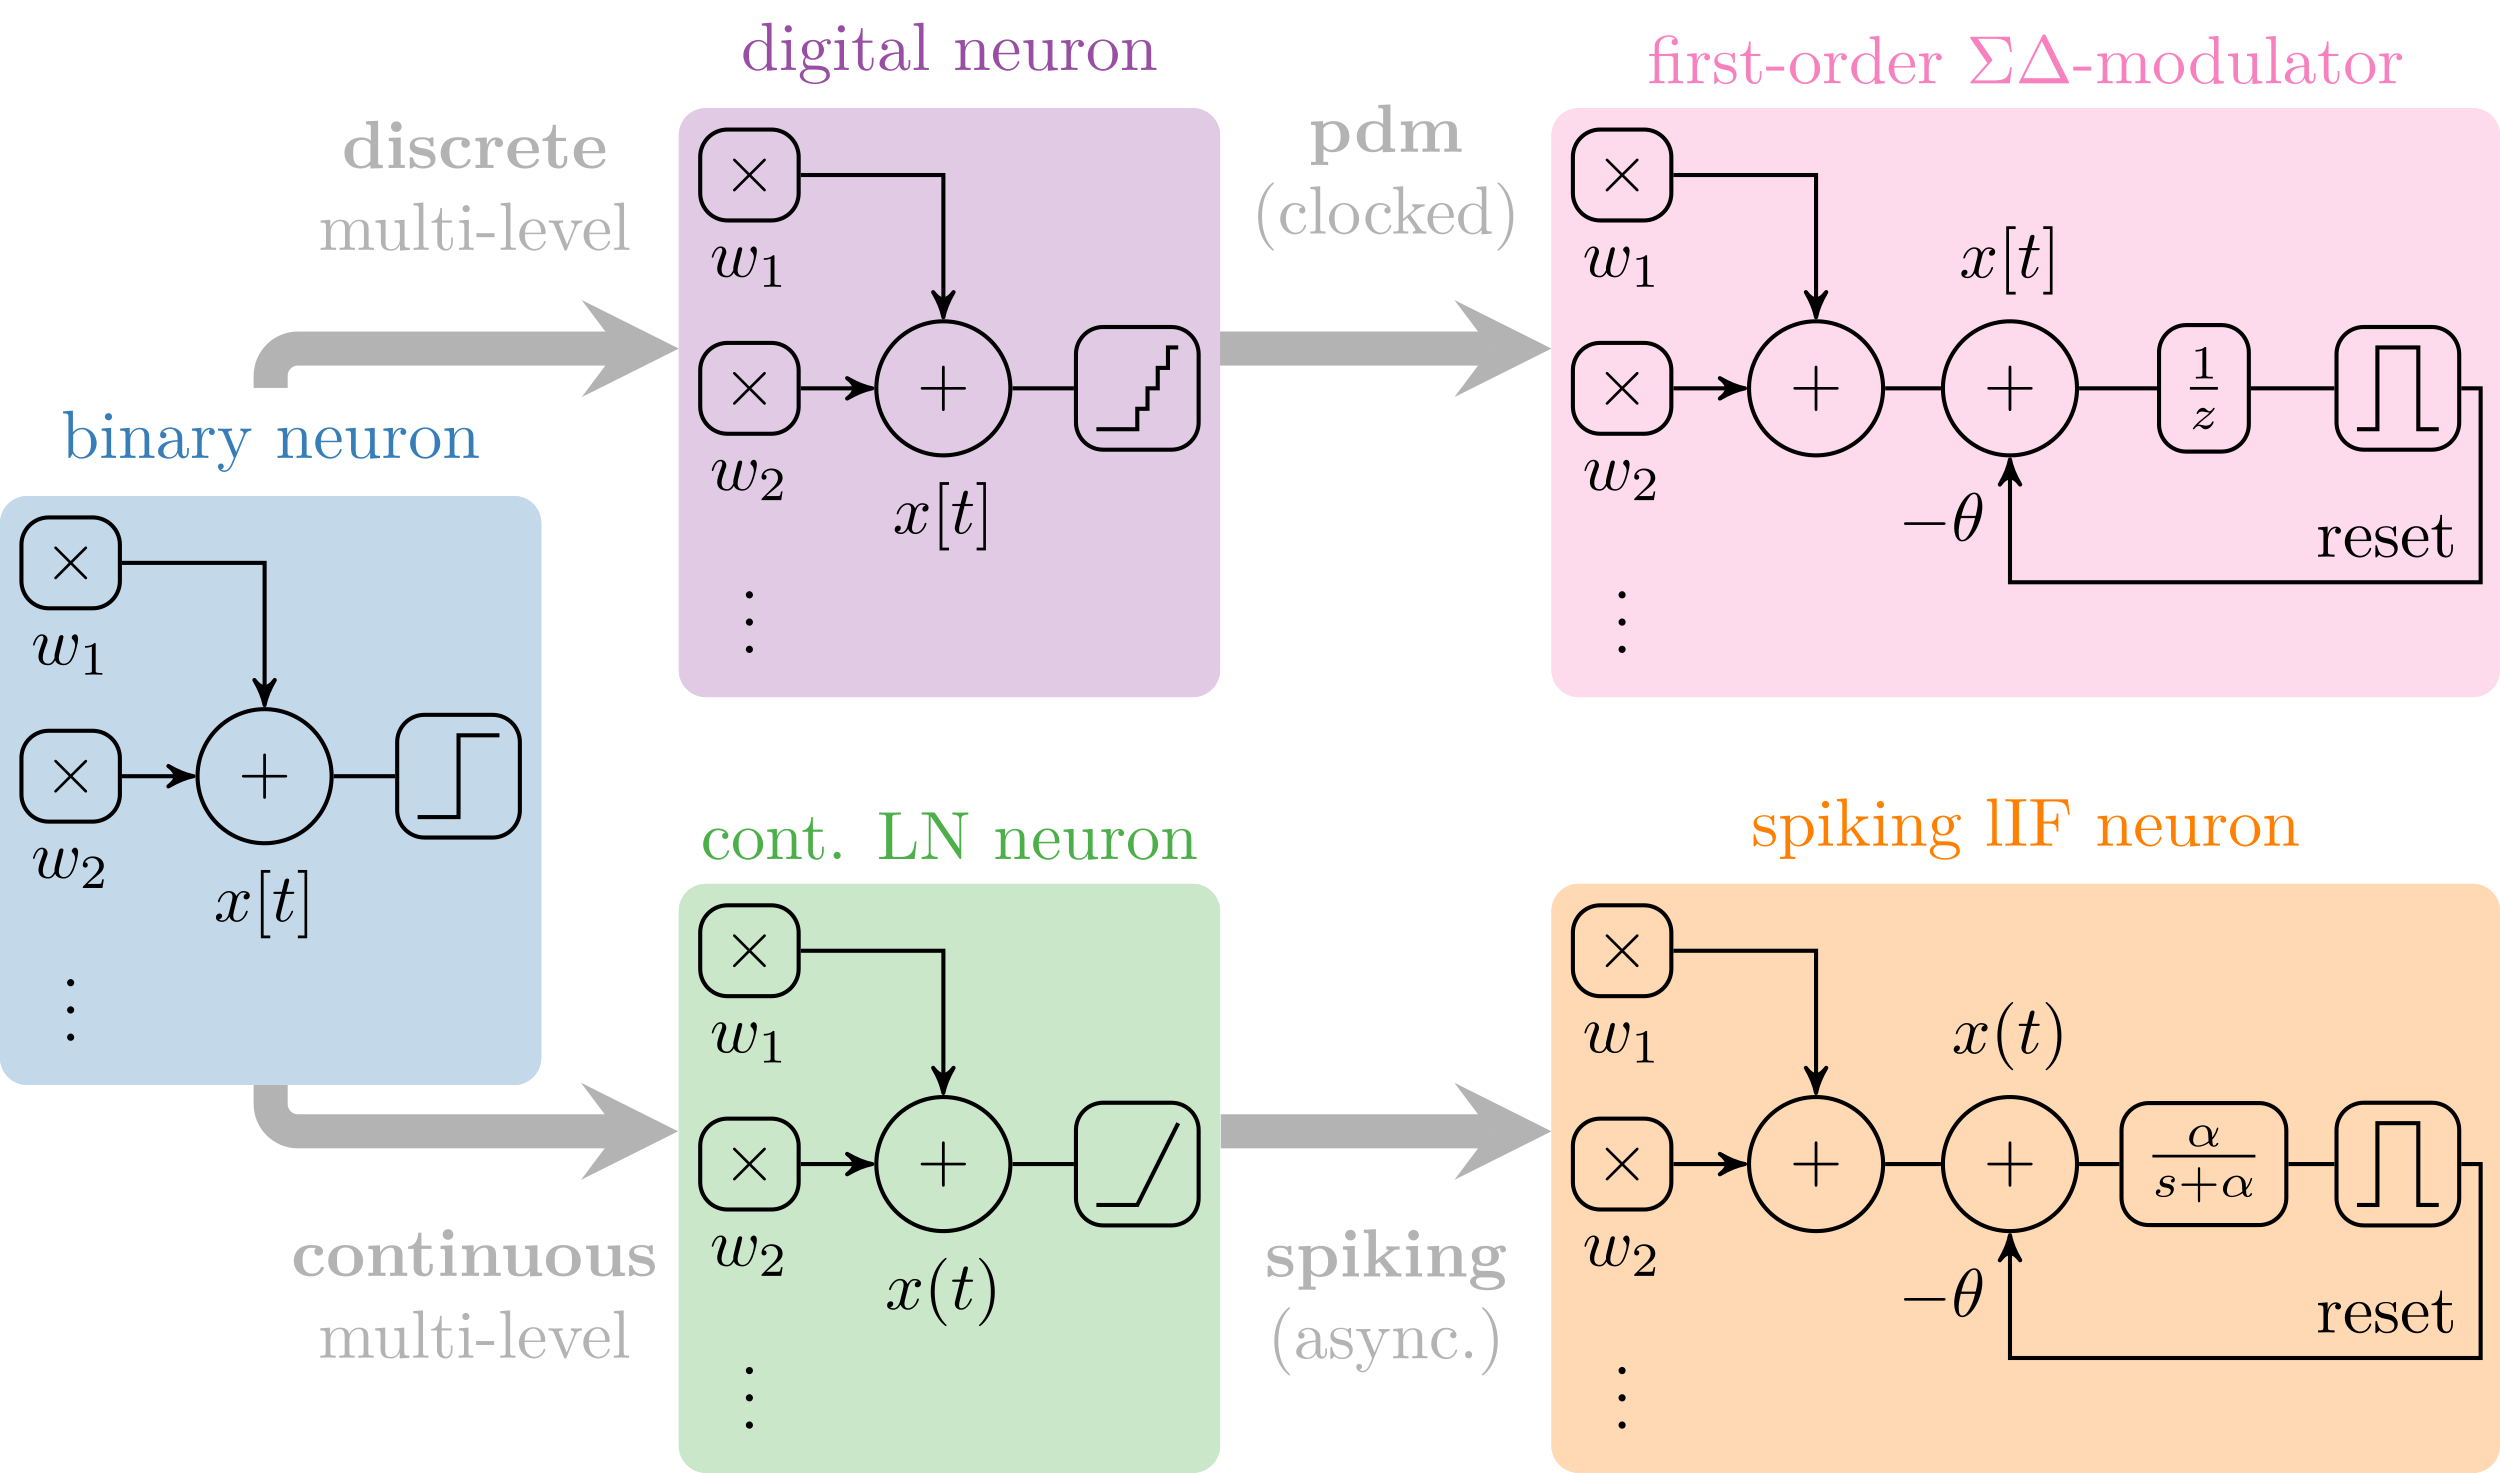 <?xml version="1.0" encoding="UTF-8"?>
<svg xmlns="http://www.w3.org/2000/svg" xmlns:xlink="http://www.w3.org/1999/xlink" width="365.42pt" height="215.286pt" viewBox="0 0 365.42 215.286" version="1.1">
<defs>
<g>
<symbol overflow="visible" id="glyph0-0">
<path style="stroke:none;" d=""/>
</symbol>
<symbol overflow="visible" id="glyph0-1">
<path style="stroke:none;" d="M 5.188 -2.156 C 5.188 -3.422 4.219 -4.406 3.078 -4.406 C 2.297 -4.406 1.875 -3.938 1.719 -3.766 L 1.719 -6.922 L 0.281 -6.812 L 0.281 -6.5 C 0.984 -6.5 1.062 -6.438 1.062 -5.938 L 1.062 0 L 1.312 0 L 1.672 -0.625 C 1.812 -0.391 2.234 0.109 2.969 0.109 C 4.156 0.109 5.188 -0.875 5.188 -2.156 Z M 4.359 -2.156 C 4.359 -1.797 4.344 -1.203 4.062 -0.75 C 3.844 -0.438 3.469 -0.109 2.938 -0.109 C 2.484 -0.109 2.125 -0.344 1.891 -0.719 C 1.75 -0.922 1.75 -0.953 1.75 -1.141 L 1.75 -3.188 C 1.75 -3.375 1.75 -3.391 1.859 -3.547 C 2.25 -4.109 2.797 -4.188 3.031 -4.188 C 3.484 -4.188 3.844 -3.922 4.078 -3.547 C 4.344 -3.141 4.359 -2.578 4.359 -2.156 Z M 4.359 -2.156 "/>
</symbol>
<symbol overflow="visible" id="glyph0-2">
<path style="stroke:none;" d="M 2.469 0 L 2.469 -0.312 C 1.797 -0.312 1.766 -0.359 1.766 -0.75 L 1.766 -4.406 L 0.375 -4.297 L 0.375 -3.984 C 1.016 -3.984 1.109 -3.922 1.109 -3.438 L 1.109 -0.75 C 1.109 -0.312 1 -0.312 0.328 -0.312 L 0.328 0 L 1.422 -0.031 C 1.781 -0.031 2.125 -0.016 2.469 0 Z M 1.906 -6.016 C 1.906 -6.297 1.688 -6.547 1.391 -6.547 C 1.047 -6.547 0.844 -6.266 0.844 -6.016 C 0.844 -5.75 1.078 -5.5 1.375 -5.5 C 1.719 -5.5 1.906 -5.766 1.906 -6.016 Z M 1.906 -6.016 "/>
</symbol>
<symbol overflow="visible" id="glyph0-3">
<path style="stroke:none;" d="M 5.328 0 L 5.328 -0.312 C 4.812 -0.312 4.562 -0.312 4.562 -0.609 L 4.562 -2.516 C 4.562 -3.375 4.562 -3.672 4.25 -4.031 C 4.109 -4.203 3.781 -4.406 3.203 -4.406 C 2.469 -4.406 2 -3.984 1.719 -3.359 L 1.719 -4.406 L 0.312 -4.297 L 0.312 -3.984 C 1.016 -3.984 1.094 -3.922 1.094 -3.422 L 1.094 -0.75 C 1.094 -0.312 0.984 -0.312 0.312 -0.312 L 0.312 0 L 1.453 -0.031 L 2.562 0 L 2.562 -0.312 C 1.891 -0.312 1.781 -0.312 1.781 -0.75 L 1.781 -2.594 C 1.781 -3.625 2.5 -4.188 3.125 -4.188 C 3.766 -4.188 3.875 -3.656 3.875 -3.078 L 3.875 -0.75 C 3.875 -0.312 3.766 -0.312 3.094 -0.312 L 3.094 0 L 4.219 -0.031 Z M 5.328 0 "/>
</symbol>
<symbol overflow="visible" id="glyph0-4">
<path style="stroke:none;" d="M 4.812 -0.891 L 4.812 -1.453 L 4.562 -1.453 L 4.562 -0.891 C 4.562 -0.312 4.312 -0.25 4.203 -0.25 C 3.875 -0.25 3.844 -0.703 3.844 -0.75 L 3.844 -2.734 C 3.844 -3.156 3.844 -3.547 3.484 -3.922 C 3.094 -4.312 2.594 -4.469 2.109 -4.469 C 1.297 -4.469 0.609 -4 0.609 -3.344 C 0.609 -3.047 0.812 -2.875 1.062 -2.875 C 1.344 -2.875 1.531 -3.078 1.531 -3.328 C 1.531 -3.453 1.469 -3.781 1.016 -3.781 C 1.281 -4.141 1.781 -4.25 2.094 -4.25 C 2.578 -4.25 3.156 -3.859 3.156 -2.969 L 3.156 -2.609 C 2.641 -2.578 1.938 -2.547 1.312 -2.25 C 0.562 -1.906 0.312 -1.391 0.312 -0.953 C 0.312 -0.141 1.281 0.109 1.906 0.109 C 2.578 0.109 3.031 -0.297 3.219 -0.75 C 3.266 -0.359 3.531 0.062 4 0.062 C 4.203 0.062 4.812 -0.078 4.812 -0.891 Z M 3.156 -1.391 C 3.156 -0.453 2.438 -0.109 1.984 -0.109 C 1.5 -0.109 1.094 -0.453 1.094 -0.953 C 1.094 -1.5 1.5 -2.328 3.156 -2.391 Z M 3.156 -1.391 "/>
</symbol>
<symbol overflow="visible" id="glyph0-5">
<path style="stroke:none;" d="M 3.625 -3.797 C 3.625 -4.109 3.312 -4.406 2.891 -4.406 C 2.156 -4.406 1.797 -3.734 1.672 -3.312 L 1.672 -4.406 L 0.281 -4.297 L 0.281 -3.984 C 0.984 -3.984 1.062 -3.922 1.062 -3.422 L 1.062 -0.75 C 1.062 -0.312 0.953 -0.312 0.281 -0.312 L 0.281 0 L 1.422 -0.031 C 1.812 -0.031 2.281 -0.031 2.688 0 L 2.688 -0.312 L 2.469 -0.312 C 1.734 -0.312 1.719 -0.422 1.719 -0.781 L 1.719 -2.312 C 1.719 -3.297 2.141 -4.188 2.891 -4.188 C 2.953 -4.188 2.984 -4.188 3 -4.172 C 2.969 -4.172 2.766 -4.047 2.766 -3.781 C 2.766 -3.516 2.984 -3.359 3.203 -3.359 C 3.375 -3.359 3.625 -3.484 3.625 -3.797 Z M 3.625 -3.797 "/>
</symbol>
<symbol overflow="visible" id="glyph0-6">
<path style="stroke:none;" d="M 5.062 -3.984 L 5.062 -4.297 C 4.828 -4.281 4.547 -4.266 4.312 -4.266 L 3.453 -4.297 L 3.453 -3.984 C 3.766 -3.984 3.922 -3.812 3.922 -3.562 C 3.922 -3.453 3.906 -3.438 3.859 -3.312 L 2.844 -0.875 L 1.75 -3.547 C 1.703 -3.656 1.688 -3.688 1.688 -3.734 C 1.688 -3.984 2.047 -3.984 2.25 -3.984 L 2.25 -4.297 L 1.156 -4.266 C 0.891 -4.266 0.484 -4.281 0.188 -4.297 L 0.188 -3.984 C 0.672 -3.984 0.859 -3.984 1 -3.641 L 2.5 0 L 2.25 0.594 C 2.031 1.141 1.75 1.828 1.109 1.828 C 1.062 1.828 0.828 1.828 0.641 1.641 C 0.953 1.609 1.031 1.391 1.031 1.219 C 1.031 0.969 0.844 0.812 0.609 0.812 C 0.406 0.812 0.188 0.938 0.188 1.234 C 0.188 1.688 0.609 2.047 1.109 2.047 C 1.734 2.047 2.141 1.469 2.375 0.906 L 4.141 -3.344 C 4.391 -3.984 4.906 -3.984 5.062 -3.984 Z M 5.062 -3.984 "/>
</symbol>
<symbol overflow="visible" id="glyph0-7">
<path style="stroke:none;" d="M 4.141 -1.188 C 4.141 -1.281 4.062 -1.312 4 -1.312 C 3.922 -1.312 3.891 -1.25 3.875 -1.172 C 3.531 -0.141 2.625 -0.141 2.531 -0.141 C 2.031 -0.141 1.641 -0.438 1.406 -0.812 C 1.109 -1.281 1.109 -1.938 1.109 -2.297 L 3.891 -2.297 C 4.109 -2.297 4.141 -2.297 4.141 -2.516 C 4.141 -3.5 3.594 -4.469 2.359 -4.469 C 1.203 -4.469 0.281 -3.438 0.281 -2.188 C 0.281 -0.859 1.328 0.109 2.469 0.109 C 3.688 0.109 4.141 -1 4.141 -1.188 Z M 3.484 -2.516 L 1.109 -2.516 C 1.172 -4 2.016 -4.25 2.359 -4.25 C 3.375 -4.25 3.484 -2.906 3.484 -2.516 Z M 3.484 -2.516 "/>
</symbol>
<symbol overflow="visible" id="glyph0-8">
<path style="stroke:none;" d="M 5.328 0 L 5.328 -0.312 C 4.641 -0.312 4.562 -0.375 4.562 -0.875 L 4.562 -4.406 L 3.094 -4.297 L 3.094 -3.984 C 3.781 -3.984 3.875 -3.922 3.875 -3.422 L 3.875 -1.656 C 3.875 -0.781 3.391 -0.109 2.656 -0.109 C 1.828 -0.109 1.781 -0.578 1.781 -1.094 L 1.781 -4.406 L 0.312 -4.297 L 0.312 -3.984 C 1.094 -3.984 1.094 -3.953 1.094 -3.078 L 1.094 -1.578 C 1.094 -0.797 1.094 0.109 2.609 0.109 C 3.172 0.109 3.609 -0.172 3.891 -0.781 L 3.891 0.109 Z M 5.328 0 "/>
</symbol>
<symbol overflow="visible" id="glyph0-9">
<path style="stroke:none;" d="M 4.688 -2.141 C 4.688 -3.406 3.703 -4.469 2.5 -4.469 C 1.25 -4.469 0.281 -3.375 0.281 -2.141 C 0.281 -0.844 1.312 0.109 2.484 0.109 C 3.688 0.109 4.688 -0.875 4.688 -2.141 Z M 3.875 -2.219 C 3.875 -1.859 3.875 -1.312 3.656 -0.875 C 3.422 -0.422 2.984 -0.141 2.5 -0.141 C 2.062 -0.141 1.625 -0.344 1.359 -0.812 C 1.109 -1.25 1.109 -1.859 1.109 -2.219 C 1.109 -2.609 1.109 -3.141 1.344 -3.578 C 1.609 -4.031 2.078 -4.25 2.484 -4.25 C 2.922 -4.25 3.344 -4.031 3.609 -3.594 C 3.875 -3.172 3.875 -2.594 3.875 -2.219 Z M 3.875 -2.219 "/>
</symbol>
<symbol overflow="visible" id="glyph0-10">
<path style="stroke:none;" d="M 5.25 0 L 5.25 -0.312 C 4.562 -0.312 4.469 -0.375 4.469 -0.875 L 4.469 -6.922 L 3.047 -6.812 L 3.047 -6.5 C 3.734 -6.5 3.812 -6.438 3.812 -5.938 L 3.812 -3.781 C 3.531 -4.141 3.094 -4.406 2.562 -4.406 C 1.391 -4.406 0.344 -3.422 0.344 -2.141 C 0.344 -0.875 1.312 0.109 2.453 0.109 C 3.094 0.109 3.531 -0.234 3.781 -0.547 L 3.781 0.109 Z M 3.781 -1.172 C 3.781 -1 3.781 -0.984 3.672 -0.812 C 3.375 -0.328 2.938 -0.109 2.5 -0.109 C 2.047 -0.109 1.688 -0.375 1.453 -0.75 C 1.203 -1.156 1.172 -1.719 1.172 -2.141 C 1.172 -2.5 1.188 -3.094 1.469 -3.547 C 1.688 -3.859 2.062 -4.188 2.609 -4.188 C 2.953 -4.188 3.375 -4.031 3.672 -3.594 C 3.781 -3.422 3.781 -3.406 3.781 -3.219 Z M 3.781 -1.172 "/>
</symbol>
<symbol overflow="visible" id="glyph0-11">
<path style="stroke:none;" d="M 4.828 -4.031 C 4.828 -4.203 4.719 -4.516 4.328 -4.516 C 4.125 -4.516 3.688 -4.453 3.266 -4.047 C 2.844 -4.375 2.438 -4.406 2.219 -4.406 C 1.281 -4.406 0.594 -3.719 0.594 -2.953 C 0.594 -2.516 0.812 -2.141 1.062 -1.922 C 0.938 -1.781 0.75 -1.453 0.75 -1.094 C 0.75 -0.781 0.891 -0.406 1.203 -0.203 C 0.594 -0.047 0.281 0.391 0.281 0.781 C 0.281 1.5 1.266 2.047 2.484 2.047 C 3.656 2.047 4.688 1.547 4.688 0.766 C 4.688 0.422 4.562 -0.094 4.047 -0.375 C 3.516 -0.641 2.938 -0.641 2.328 -0.641 C 2.078 -0.641 1.656 -0.641 1.578 -0.656 C 1.266 -0.703 1.062 -1 1.062 -1.328 C 1.062 -1.359 1.062 -1.594 1.219 -1.797 C 1.609 -1.516 2.031 -1.484 2.219 -1.484 C 3.141 -1.484 3.828 -2.172 3.828 -2.938 C 3.828 -3.312 3.672 -3.672 3.422 -3.906 C 3.781 -4.25 4.141 -4.297 4.312 -4.297 C 4.312 -4.297 4.391 -4.297 4.422 -4.281 C 4.312 -4.25 4.25 -4.141 4.25 -4.016 C 4.25 -3.844 4.391 -3.734 4.547 -3.734 C 4.641 -3.734 4.828 -3.797 4.828 -4.031 Z M 3.078 -2.953 C 3.078 -2.688 3.078 -2.359 2.922 -2.109 C 2.844 -2 2.609 -1.719 2.219 -1.719 C 1.344 -1.719 1.344 -2.719 1.344 -2.938 C 1.344 -3.203 1.359 -3.531 1.5 -3.781 C 1.578 -3.891 1.812 -4.172 2.219 -4.172 C 3.078 -4.172 3.078 -3.188 3.078 -2.953 Z M 4.172 0.781 C 4.172 1.328 3.469 1.828 2.5 1.828 C 1.484 1.828 0.797 1.312 0.797 0.781 C 0.797 0.328 1.172 -0.047 1.609 -0.062 L 2.203 -0.062 C 3.062 -0.062 4.172 -0.062 4.172 0.781 Z M 4.172 0.781 "/>
</symbol>
<symbol overflow="visible" id="glyph0-12">
<path style="stroke:none;" d="M 3.312 -1.234 L 3.312 -1.797 L 3.062 -1.797 L 3.062 -1.25 C 3.062 -0.516 2.766 -0.141 2.391 -0.141 C 1.719 -0.141 1.719 -1.047 1.719 -1.219 L 1.719 -3.984 L 3.156 -3.984 L 3.156 -4.297 L 1.719 -4.297 L 1.719 -6.125 L 1.469 -6.125 C 1.469 -5.312 1.172 -4.25 0.188 -4.203 L 0.188 -3.984 L 1.031 -3.984 L 1.031 -1.234 C 1.031 -0.016 1.969 0.109 2.328 0.109 C 3.031 0.109 3.312 -0.594 3.312 -1.234 Z M 3.312 -1.234 "/>
</symbol>
<symbol overflow="visible" id="glyph0-13">
<path style="stroke:none;" d="M 2.547 0 L 2.547 -0.312 C 1.875 -0.312 1.766 -0.312 1.766 -0.75 L 1.766 -6.922 L 0.328 -6.812 L 0.328 -6.5 C 1.031 -6.5 1.109 -6.438 1.109 -5.938 L 1.109 -0.75 C 1.109 -0.312 1 -0.312 0.328 -0.312 L 0.328 0 L 1.438 -0.031 Z M 2.547 0 "/>
</symbol>
<symbol overflow="visible" id="glyph0-14">
<path style="stroke:none;" d="M 5.25 0 L 5.25 -0.312 C 4.578 -0.312 4.469 -0.312 4.469 -0.75 L 4.469 -4.422 L 3.219 -4.328 C 3.062 -4.312 3.047 -4.312 3.047 -4.312 C 3.016 -4.297 3 -4.297 2.859 -4.297 L 1.688 -4.297 L 1.688 -5.422 C 1.688 -6.406 2.547 -6.812 3.156 -6.812 C 3.453 -6.812 3.812 -6.703 4.016 -6.484 C 3.609 -6.453 3.547 -6.188 3.547 -6.016 C 3.547 -5.688 3.812 -5.562 4 -5.562 C 4.234 -5.562 4.453 -5.719 4.453 -6.016 C 4.453 -6.609 3.906 -7.031 3.172 -7.031 C 2.25 -7.031 1.062 -6.516 1.062 -5.438 L 1.062 -4.297 L 0.266 -4.297 L 0.266 -3.984 L 1.062 -3.984 L 1.062 -0.75 C 1.062 -0.312 0.953 -0.312 0.281 -0.312 L 0.281 0 L 1.391 -0.031 L 2.5 0 L 2.5 -0.312 C 1.828 -0.312 1.719 -0.312 1.719 -0.75 L 1.719 -3.984 L 3.297 -3.984 C 3.75 -3.984 3.812 -3.859 3.812 -3.453 L 3.812 -0.75 C 3.812 -0.312 3.703 -0.312 3.047 -0.312 L 3.047 0 L 4.141 -0.031 Z M 5.25 0 "/>
</symbol>
<symbol overflow="visible" id="glyph0-15">
<path style="stroke:none;" d="M 3.594 -1.281 C 3.594 -1.797 3.297 -2.109 3.172 -2.219 C 2.844 -2.547 2.453 -2.625 2.031 -2.703 C 1.469 -2.812 0.812 -2.938 0.812 -3.516 C 0.812 -3.875 1.062 -4.281 1.922 -4.281 C 3.016 -4.281 3.078 -3.375 3.094 -3.078 C 3.094 -2.984 3.203 -2.984 3.203 -2.984 C 3.344 -2.984 3.344 -3.031 3.344 -3.219 L 3.344 -4.234 C 3.344 -4.391 3.344 -4.469 3.234 -4.469 C 3.188 -4.469 3.156 -4.469 3.031 -4.344 C 3 -4.312 2.906 -4.219 2.859 -4.188 C 2.484 -4.469 2.078 -4.469 1.922 -4.469 C 0.703 -4.469 0.328 -3.797 0.328 -3.234 C 0.328 -2.891 0.484 -2.609 0.75 -2.391 C 1.078 -2.141 1.359 -2.078 2.078 -1.938 C 2.297 -1.891 3.109 -1.734 3.109 -1.016 C 3.109 -0.516 2.766 -0.109 1.984 -0.109 C 1.141 -0.109 0.781 -0.672 0.594 -1.531 C 0.562 -1.656 0.562 -1.688 0.453 -1.688 C 0.328 -1.688 0.328 -1.625 0.328 -1.453 L 0.328 -0.125 C 0.328 0.047 0.328 0.109 0.438 0.109 C 0.484 0.109 0.5 0.094 0.688 -0.094 C 0.703 -0.109 0.703 -0.125 0.891 -0.312 C 1.328 0.094 1.781 0.109 1.984 0.109 C 3.125 0.109 3.594 -0.562 3.594 -1.281 Z M 3.594 -1.281 "/>
</symbol>
<symbol overflow="visible" id="glyph0-16">
<path style="stroke:none;" d="M 2.75 -1.859 L 2.75 -2.438 L 0.109 -2.438 L 0.109 -1.859 Z M 2.75 -1.859 "/>
</symbol>
<symbol overflow="visible" id="glyph0-17">
<path style="stroke:none;" d="M 8.109 0 L 8.109 -0.312 C 7.594 -0.312 7.344 -0.312 7.328 -0.609 L 7.328 -2.516 C 7.328 -3.375 7.328 -3.672 7.016 -4.031 C 6.875 -4.203 6.547 -4.406 5.969 -4.406 C 5.141 -4.406 4.688 -3.812 4.531 -3.422 C 4.391 -4.297 3.656 -4.406 3.203 -4.406 C 2.469 -4.406 2 -3.984 1.719 -3.359 L 1.719 -4.406 L 0.312 -4.297 L 0.312 -3.984 C 1.016 -3.984 1.094 -3.922 1.094 -3.422 L 1.094 -0.75 C 1.094 -0.312 0.984 -0.312 0.312 -0.312 L 0.312 0 L 1.453 -0.031 L 2.562 0 L 2.562 -0.312 C 1.891 -0.312 1.781 -0.312 1.781 -0.75 L 1.781 -2.594 C 1.781 -3.625 2.5 -4.188 3.125 -4.188 C 3.766 -4.188 3.875 -3.656 3.875 -3.078 L 3.875 -0.75 C 3.875 -0.312 3.766 -0.312 3.094 -0.312 L 3.094 0 L 4.219 -0.031 L 5.328 0 L 5.328 -0.312 C 4.672 -0.312 4.562 -0.312 4.562 -0.75 L 4.562 -2.594 C 4.562 -3.625 5.266 -4.188 5.906 -4.188 C 6.531 -4.188 6.641 -3.656 6.641 -3.078 L 6.641 -0.75 C 6.641 -0.312 6.531 -0.312 5.859 -0.312 L 5.859 0 L 6.984 -0.031 Z M 8.109 0 "/>
</symbol>
<symbol overflow="visible" id="glyph0-18">
<path style="stroke:none;" d="M 4.141 -1.188 C 4.141 -1.281 4.031 -1.281 4 -1.281 C 3.922 -1.281 3.891 -1.25 3.875 -1.188 C 3.594 -0.266 2.938 -0.141 2.578 -0.141 C 2.047 -0.141 1.172 -0.562 1.172 -2.172 C 1.172 -3.797 1.984 -4.219 2.516 -4.219 C 2.609 -4.219 3.234 -4.203 3.578 -3.844 C 3.172 -3.812 3.109 -3.516 3.109 -3.391 C 3.109 -3.125 3.297 -2.938 3.562 -2.938 C 3.828 -2.938 4.031 -3.094 4.031 -3.406 C 4.031 -4.078 3.266 -4.469 2.5 -4.469 C 1.25 -4.469 0.344 -3.391 0.344 -2.156 C 0.344 -0.875 1.328 0.109 2.484 0.109 C 3.812 0.109 4.141 -1.094 4.141 -1.188 Z M 4.141 -1.188 "/>
</symbol>
<symbol overflow="visible" id="glyph0-19">
<path style="stroke:none;" d="M 1.906 -0.531 C 1.906 -0.812 1.672 -1.062 1.391 -1.062 C 1.094 -1.062 0.859 -0.812 0.859 -0.531 C 0.859 -0.234 1.094 0 1.391 0 C 1.672 0 1.906 -0.234 1.906 -0.531 Z M 1.906 -0.531 "/>
</symbol>
<symbol overflow="visible" id="glyph0-20">
<path style="stroke:none;" d="M 5.797 -2.578 L 5.547 -2.578 C 5.438 -1.562 5.297 -0.312 3.547 -0.312 L 2.734 -0.312 C 2.266 -0.312 2.25 -0.375 2.25 -0.703 L 2.25 -6.016 C 2.25 -6.359 2.25 -6.5 3.188 -6.5 L 3.516 -6.5 L 3.516 -6.812 C 3.156 -6.781 2.25 -6.781 1.844 -6.781 C 1.453 -6.781 0.672 -6.781 0.328 -6.812 L 0.328 -6.5 L 0.562 -6.5 C 1.328 -6.5 1.359 -6.391 1.359 -6.031 L 1.359 -0.781 C 1.359 -0.422 1.328 -0.312 0.562 -0.312 L 0.328 -0.312 L 0.328 0 L 5.516 0 Z M 5.797 -2.578 "/>
</symbol>
<symbol overflow="visible" id="glyph0-21">
<path style="stroke:none;" d="M 7.141 -6.5 L 7.141 -6.812 L 5.969 -6.781 L 4.812 -6.812 L 4.812 -6.5 C 5.828 -6.5 5.828 -6.031 5.828 -5.766 L 5.828 -1.5 L 2.312 -6.672 C 2.219 -6.797 2.219 -6.812 2.031 -6.812 L 0.328 -6.812 L 0.328 -6.5 L 0.625 -6.5 C 0.766 -6.5 0.969 -6.484 1.109 -6.484 C 1.344 -6.453 1.359 -6.438 1.359 -6.25 L 1.359 -1.047 C 1.359 -0.781 1.359 -0.312 0.328 -0.312 L 0.328 0 L 1.5 -0.031 L 2.656 0 L 2.656 -0.312 C 1.641 -0.312 1.641 -0.781 1.641 -1.047 L 1.641 -6.234 C 1.688 -6.188 1.688 -6.172 1.734 -6.109 L 5.797 -0.125 C 5.891 -0.016 5.906 0 5.969 0 C 6.109 0 6.109 -0.062 6.109 -0.266 L 6.109 -5.766 C 6.109 -6.031 6.109 -6.5 7.141 -6.5 Z M 7.141 -6.5 "/>
</symbol>
<symbol overflow="visible" id="glyph0-22">
<path style="stroke:none;" d="M 5.188 -2.156 C 5.188 -3.422 4.234 -4.406 3.109 -4.406 C 2.328 -4.406 1.906 -3.969 1.719 -3.75 L 1.719 -4.406 L 0.281 -4.297 L 0.281 -3.984 C 0.984 -3.984 1.062 -3.922 1.062 -3.484 L 1.062 1.172 C 1.062 1.625 0.953 1.625 0.281 1.625 L 0.281 1.938 L 1.391 1.906 L 2.516 1.938 L 2.516 1.625 C 1.859 1.625 1.75 1.625 1.75 1.172 L 1.75 -0.594 C 1.797 -0.422 2.219 0.109 2.969 0.109 C 4.156 0.109 5.188 -0.875 5.188 -2.156 Z M 4.359 -2.156 C 4.359 -0.953 3.672 -0.109 2.938 -0.109 C 2.531 -0.109 2.156 -0.312 1.891 -0.719 C 1.75 -0.922 1.75 -0.938 1.75 -1.141 L 1.75 -3.359 C 2.031 -3.875 2.516 -4.156 3.031 -4.156 C 3.766 -4.156 4.359 -3.281 4.359 -2.156 Z M 4.359 -2.156 "/>
</symbol>
<symbol overflow="visible" id="glyph0-23">
<path style="stroke:none;" d="M 5.094 0 L 5.094 -0.312 C 4.719 -0.312 4.5 -0.312 4.125 -0.844 L 2.859 -2.625 C 2.844 -2.641 2.797 -2.703 2.797 -2.734 C 2.797 -2.766 3.516 -3.375 3.609 -3.453 C 4.234 -3.953 4.656 -3.984 4.859 -3.984 L 4.859 -4.297 C 4.578 -4.266 4.453 -4.266 4.172 -4.266 C 3.812 -4.266 3.188 -4.281 3.047 -4.297 L 3.047 -3.984 C 3.234 -3.984 3.344 -3.875 3.344 -3.734 C 3.344 -3.531 3.203 -3.422 3.125 -3.344 L 1.719 -2.141 L 1.719 -6.922 L 0.281 -6.812 L 0.281 -6.5 C 0.984 -6.5 1.062 -6.438 1.062 -5.938 L 1.062 -0.75 C 1.062 -0.312 0.953 -0.312 0.281 -0.312 L 0.281 0 L 1.359 -0.031 L 2.469 0 L 2.469 -0.312 C 1.797 -0.312 1.688 -0.312 1.688 -0.75 L 1.688 -1.781 L 2.328 -2.328 C 3.094 -1.281 3.516 -0.719 3.516 -0.531 C 3.516 -0.344 3.344 -0.312 3.156 -0.312 L 3.156 0 L 4.234 -0.031 C 4.516 -0.031 4.812 -0.016 5.094 0 Z M 5.094 0 "/>
</symbol>
<symbol overflow="visible" id="glyph0-24">
<path style="stroke:none;" d="M 3.312 0 L 3.312 -0.312 L 3.062 -0.312 C 2.266 -0.312 2.25 -0.422 2.25 -0.781 L 2.25 -6.031 C 2.25 -6.391 2.266 -6.5 3.062 -6.5 L 3.312 -6.5 L 3.312 -6.812 C 2.969 -6.781 2.188 -6.781 1.797 -6.781 C 1.422 -6.781 0.625 -6.781 0.281 -6.812 L 0.281 -6.5 L 0.531 -6.5 C 1.328 -6.5 1.359 -6.391 1.359 -6.031 L 1.359 -0.781 C 1.359 -0.422 1.328 -0.312 0.531 -0.312 L 0.281 -0.312 L 0.281 0 C 0.625 -0.031 1.422 -0.031 1.797 -0.031 C 2.188 -0.031 2.969 -0.031 3.312 0 Z M 3.312 0 "/>
</symbol>
<symbol overflow="visible" id="glyph0-25">
<path style="stroke:none;" d="M 6.078 -4.531 L 5.797 -6.781 L 0.328 -6.781 L 0.328 -6.469 L 0.562 -6.469 C 1.328 -6.469 1.359 -6.359 1.359 -6 L 1.359 -0.781 C 1.359 -0.422 1.328 -0.312 0.562 -0.312 L 0.328 -0.312 L 0.328 0 C 0.672 -0.031 1.453 -0.031 1.844 -0.031 C 2.25 -0.031 3.156 -0.031 3.516 0 L 3.516 -0.312 L 3.188 -0.312 C 2.25 -0.312 2.25 -0.438 2.25 -0.781 L 2.25 -3.234 L 3.094 -3.234 C 4.062 -3.234 4.156 -2.922 4.156 -2.078 L 4.406 -2.078 L 4.406 -4.719 L 4.156 -4.719 C 4.156 -3.875 4.062 -3.547 3.094 -3.547 L 2.25 -3.547 L 2.25 -6.078 C 2.25 -6.406 2.266 -6.469 2.734 -6.469 L 3.922 -6.469 C 5.422 -6.469 5.672 -5.906 5.828 -4.531 Z M 6.078 -4.531 "/>
</symbol>
<symbol overflow="visible" id="glyph0-26">
<path style="stroke:none;" d="M 7.188 -2.5 C 7.188 -2.688 7 -2.688 6.859 -2.688 L 4.078 -2.688 L 4.078 -5.484 C 4.078 -5.625 4.078 -5.812 3.875 -5.812 C 3.672 -5.812 3.672 -5.625 3.672 -5.484 L 3.672 -2.688 L 0.891 -2.688 C 0.75 -2.688 0.562 -2.688 0.562 -2.5 C 0.562 -2.297 0.75 -2.297 0.891 -2.297 L 3.672 -2.297 L 3.672 0.5 C 3.672 0.641 3.672 0.828 3.875 0.828 C 4.078 0.828 4.078 0.641 4.078 0.5 L 4.078 -2.297 L 6.859 -2.297 C 7 -2.297 7.188 -2.297 7.188 -2.5 Z M 7.188 -2.5 "/>
</symbol>
<symbol overflow="visible" id="glyph0-27">
<path style="stroke:none;" d="M 5.062 -3.984 L 5.062 -4.297 C 4.828 -4.281 4.547 -4.266 4.312 -4.266 L 3.453 -4.297 L 3.453 -3.984 C 3.812 -3.984 3.922 -3.75 3.922 -3.562 C 3.922 -3.469 3.906 -3.422 3.875 -3.312 L 2.844 -0.781 L 1.734 -3.562 C 1.672 -3.688 1.672 -3.734 1.672 -3.734 C 1.672 -3.984 2.062 -3.984 2.25 -3.984 L 2.25 -4.297 L 1.156 -4.266 C 0.891 -4.266 0.484 -4.281 0.188 -4.297 L 0.188 -3.984 C 0.812 -3.984 0.859 -3.922 0.984 -3.625 L 2.422 -0.078 C 2.484 0.062 2.5 0.109 2.625 0.109 C 2.766 0.109 2.797 0.016 2.844 -0.078 L 4.141 -3.312 C 4.234 -3.547 4.406 -3.984 5.062 -3.984 Z M 5.062 -3.984 "/>
</symbol>
<symbol overflow="visible" id="glyph0-28">
<path style="stroke:none;" d="M 3.297 2.391 C 3.297 2.359 3.297 2.344 3.125 2.172 C 1.891 0.922 1.562 -0.969 1.562 -2.5 C 1.562 -4.234 1.938 -5.969 3.172 -7.203 C 3.297 -7.328 3.297 -7.344 3.297 -7.375 C 3.297 -7.453 3.266 -7.484 3.203 -7.484 C 3.094 -7.484 2.203 -6.797 1.609 -5.531 C 1.109 -4.438 0.984 -3.328 0.984 -2.5 C 0.984 -1.719 1.094 -0.516 1.641 0.625 C 2.25 1.844 3.094 2.5 3.203 2.5 C 3.266 2.5 3.297 2.469 3.297 2.391 Z M 3.297 2.391 "/>
</symbol>
<symbol overflow="visible" id="glyph0-29">
<path style="stroke:none;" d="M 2.875 -2.5 C 2.875 -3.266 2.766 -4.469 2.219 -5.609 C 1.625 -6.828 0.766 -7.484 0.672 -7.484 C 0.609 -7.484 0.562 -7.438 0.562 -7.375 C 0.562 -7.344 0.562 -7.328 0.75 -7.141 C 1.734 -6.156 2.297 -4.578 2.297 -2.5 C 2.297 -0.781 1.938 0.969 0.703 2.219 C 0.562 2.344 0.562 2.359 0.562 2.391 C 0.562 2.453 0.609 2.5 0.672 2.5 C 0.766 2.5 1.672 1.812 2.25 0.547 C 2.766 -0.547 2.875 -1.656 2.875 -2.5 Z M 2.875 -2.5 "/>
</symbol>
<symbol overflow="visible" id="glyph1-0">
<path style="stroke:none;" d=""/>
</symbol>
<symbol overflow="visible" id="glyph1-1">
<path style="stroke:none;" d="M 3.703 -3.25 C 3.797 -3.344 3.797 -3.391 3.797 -3.406 C 3.797 -3.453 3.766 -3.516 3.734 -3.547 L 1.688 -6.5 L 3.984 -6.5 C 5.672 -6.5 6.172 -6.141 6.375 -4.562 L 6.625 -4.562 L 6.344 -6.812 L 0.812 -6.812 C 0.578 -6.812 0.562 -6.812 0.562 -6.578 L 3.047 -2.969 L 0.672 -0.266 C 0.562 -0.156 0.562 -0.141 0.562 -0.109 C 0.562 0 0.672 0 0.812 0 L 6.344 0 L 6.625 -2.359 L 6.375 -2.359 C 6.203 -0.688 5.516 -0.422 3.953 -0.422 L 1.203 -0.422 Z M 3.703 -3.25 "/>
</symbol>
<symbol overflow="visible" id="glyph1-2">
<path style="stroke:none;" d="M 4.406 -6.953 C 4.344 -7.094 4.312 -7.141 4.141 -7.141 C 3.984 -7.141 3.953 -7.094 3.891 -6.953 L 0.516 -0.203 C 0.469 -0.109 0.469 -0.094 0.469 -0.078 C 0.469 0 0.531 0 0.688 0 L 7.609 0 C 7.766 0 7.828 0 7.828 -0.078 C 7.828 -0.094 7.828 -0.109 7.781 -0.203 Z M 3.828 -6.141 L 6.516 -0.75 L 1.141 -0.75 Z M 3.828 -6.141 "/>
</symbol>
<symbol overflow="visible" id="glyph1-3">
<path style="stroke:none;" d="M 2.547 2.5 L 2.547 2.094 L 1.578 2.094 L 1.578 -7.078 L 2.547 -7.078 L 2.547 -7.484 L 1.172 -7.484 L 1.172 2.5 Z M 2.547 2.5 "/>
</symbol>
<symbol overflow="visible" id="glyph1-4">
<path style="stroke:none;" d="M 1.578 -7.484 L 0.219 -7.484 L 0.219 -7.078 L 1.188 -7.078 L 1.188 2.094 L 0.219 2.094 L 0.219 2.5 L 1.578 2.5 Z M 1.578 -7.484 "/>
</symbol>
<symbol overflow="visible" id="glyph1-5">
<path style="stroke:none;" d="M 3.297 2.391 C 3.297 2.359 3.297 2.344 3.125 2.172 C 1.891 0.922 1.562 -0.969 1.562 -2.5 C 1.562 -4.234 1.938 -5.969 3.172 -7.203 C 3.297 -7.328 3.297 -7.344 3.297 -7.375 C 3.297 -7.453 3.266 -7.484 3.203 -7.484 C 3.094 -7.484 2.203 -6.797 1.609 -5.531 C 1.109 -4.438 0.984 -3.328 0.984 -2.5 C 0.984 -1.719 1.094 -0.516 1.641 0.625 C 2.25 1.844 3.094 2.5 3.203 2.5 C 3.266 2.5 3.297 2.469 3.297 2.391 Z M 3.297 2.391 "/>
</symbol>
<symbol overflow="visible" id="glyph1-6">
<path style="stroke:none;" d="M 2.875 -2.5 C 2.875 -3.266 2.766 -4.469 2.219 -5.609 C 1.625 -6.828 0.766 -7.484 0.672 -7.484 C 0.609 -7.484 0.562 -7.438 0.562 -7.375 C 0.562 -7.344 0.562 -7.328 0.75 -7.141 C 1.734 -6.156 2.297 -4.578 2.297 -2.5 C 2.297 -0.781 1.938 0.969 0.703 2.219 C 0.562 2.344 0.562 2.359 0.562 2.391 C 0.562 2.453 0.609 2.5 0.672 2.5 C 0.766 2.5 1.672 1.812 2.25 0.547 C 2.766 -0.547 2.875 -1.656 2.875 -2.5 Z M 2.875 -2.5 "/>
</symbol>
<symbol overflow="visible" id="glyph2-0">
<path style="stroke:none;" d=""/>
</symbol>
<symbol overflow="visible" id="glyph2-1">
<path style="stroke:none;" d="M 3.328 -3.016 C 3.391 -3.266 3.625 -4.188 4.312 -4.188 C 4.359 -4.188 4.609 -4.188 4.812 -4.062 C 4.531 -4 4.344 -3.766 4.344 -3.516 C 4.344 -3.359 4.453 -3.172 4.719 -3.172 C 4.938 -3.172 5.25 -3.344 5.25 -3.75 C 5.25 -4.266 4.672 -4.406 4.328 -4.406 C 3.75 -4.406 3.406 -3.875 3.281 -3.656 C 3.031 -4.312 2.5 -4.406 2.203 -4.406 C 1.172 -4.406 0.594 -3.125 0.594 -2.875 C 0.594 -2.766 0.703 -2.766 0.719 -2.766 C 0.797 -2.766 0.828 -2.797 0.844 -2.875 C 1.188 -3.938 1.844 -4.188 2.188 -4.188 C 2.375 -4.188 2.719 -4.094 2.719 -3.516 C 2.719 -3.203 2.547 -2.547 2.188 -1.141 C 2.031 -0.531 1.672 -0.109 1.234 -0.109 C 1.172 -0.109 0.953 -0.109 0.734 -0.234 C 0.984 -0.297 1.203 -0.5 1.203 -0.781 C 1.203 -1.047 0.984 -1.125 0.844 -1.125 C 0.531 -1.125 0.297 -0.875 0.297 -0.547 C 0.297 -0.094 0.781 0.109 1.219 0.109 C 1.891 0.109 2.25 -0.594 2.266 -0.641 C 2.391 -0.281 2.75 0.109 3.344 0.109 C 4.375 0.109 4.938 -1.172 4.938 -1.422 C 4.938 -1.531 4.859 -1.531 4.828 -1.531 C 4.734 -1.531 4.719 -1.484 4.688 -1.422 C 4.359 -0.344 3.688 -0.109 3.375 -0.109 C 2.984 -0.109 2.828 -0.422 2.828 -0.766 C 2.828 -0.984 2.875 -1.203 2.984 -1.641 Z M 3.328 -3.016 "/>
</symbol>
<symbol overflow="visible" id="glyph2-2">
<path style="stroke:none;" d="M 2.047 -3.984 L 2.984 -3.984 C 3.188 -3.984 3.297 -3.984 3.297 -4.188 C 3.297 -4.297 3.188 -4.297 3.016 -4.297 L 2.141 -4.297 C 2.5 -5.719 2.547 -5.906 2.547 -5.969 C 2.547 -6.141 2.422 -6.234 2.25 -6.234 C 2.219 -6.234 1.938 -6.234 1.859 -5.875 L 1.469 -4.297 L 0.531 -4.297 C 0.328 -4.297 0.234 -4.297 0.234 -4.109 C 0.234 -3.984 0.312 -3.984 0.516 -3.984 L 1.391 -3.984 C 0.672 -1.156 0.625 -0.984 0.625 -0.812 C 0.625 -0.266 1 0.109 1.547 0.109 C 2.562 0.109 3.125 -1.344 3.125 -1.422 C 3.125 -1.531 3.047 -1.531 3.016 -1.531 C 2.922 -1.531 2.906 -1.5 2.859 -1.391 C 2.438 -0.344 1.906 -0.109 1.562 -0.109 C 1.359 -0.109 1.25 -0.234 1.25 -0.562 C 1.25 -0.812 1.281 -0.875 1.312 -1.047 Z M 2.047 -3.984 "/>
</symbol>
<symbol overflow="visible" id="glyph2-3">
<path style="stroke:none;" d="M 4.609 -3.375 C 4.656 -3.594 4.75 -3.969 4.75 -4.031 C 4.75 -4.203 4.609 -4.297 4.469 -4.297 C 4.344 -4.297 4.172 -4.219 4.094 -4.016 C 4.062 -3.953 3.594 -2.047 3.531 -1.781 C 3.453 -1.484 3.438 -1.312 3.438 -1.125 C 3.438 -1.016 3.438 -1 3.453 -0.953 C 3.219 -0.422 2.922 -0.109 2.531 -0.109 C 1.734 -0.109 1.734 -0.844 1.734 -1.016 C 1.734 -1.328 1.781 -1.719 2.25 -2.953 C 2.359 -3.25 2.422 -3.391 2.422 -3.594 C 2.422 -4.031 2.094 -4.406 1.609 -4.406 C 0.656 -4.406 0.297 -2.953 0.297 -2.875 C 0.297 -2.766 0.391 -2.766 0.406 -2.766 C 0.516 -2.766 0.516 -2.797 0.562 -2.953 C 0.844 -3.875 1.219 -4.188 1.578 -4.188 C 1.672 -4.188 1.828 -4.172 1.828 -3.859 C 1.828 -3.609 1.719 -3.328 1.641 -3.156 C 1.203 -1.984 1.094 -1.531 1.094 -1.141 C 1.094 -0.234 1.75 0.109 2.5 0.109 C 2.672 0.109 3.141 0.109 3.531 -0.594 C 3.797 0.047 4.484 0.109 4.781 0.109 C 5.531 0.109 5.969 -0.516 6.234 -1.109 C 6.562 -1.891 6.891 -3.234 6.891 -3.703 C 6.891 -4.25 6.625 -4.406 6.453 -4.406 C 6.203 -4.406 5.953 -4.141 5.953 -3.922 C 5.953 -3.797 6.016 -3.734 6.094 -3.656 C 6.203 -3.547 6.453 -3.297 6.453 -2.812 C 6.453 -2.469 6.172 -1.5 5.906 -0.984 C 5.656 -0.453 5.297 -0.109 4.812 -0.109 C 4.344 -0.109 4.078 -0.406 4.078 -0.984 C 4.078 -1.25 4.141 -1.562 4.188 -1.703 Z M 4.609 -3.375 "/>
</symbol>
<symbol overflow="visible" id="glyph2-4">
<path style="stroke:none;" d="M 4.531 -4.984 C 4.531 -5.641 4.359 -7.031 3.344 -7.031 C 1.953 -7.031 0.422 -4.219 0.422 -1.938 C 0.422 -1 0.703 0.109 1.609 0.109 C 3.016 0.109 4.531 -2.75 4.531 -4.984 Z M 1.469 -3.625 C 1.641 -4.25 1.844 -5.047 2.25 -5.766 C 2.516 -6.25 2.875 -6.812 3.328 -6.812 C 3.812 -6.812 3.875 -6.172 3.875 -5.609 C 3.875 -5.109 3.797 -4.609 3.562 -3.625 Z M 3.469 -3.297 C 3.359 -2.844 3.156 -2 2.766 -1.281 C 2.422 -0.594 2.047 -0.109 1.609 -0.109 C 1.281 -0.109 1.078 -0.406 1.078 -1.328 C 1.078 -1.75 1.141 -2.328 1.391 -3.297 Z M 3.469 -3.297 "/>
</symbol>
<symbol overflow="visible" id="glyph3-0">
<path style="stroke:none;" d=""/>
</symbol>
<symbol overflow="visible" id="glyph3-1">
<path style="stroke:none;" d="M 3.875 -2.766 L 1.891 -4.75 C 1.766 -4.875 1.75 -4.891 1.672 -4.891 C 1.562 -4.891 1.469 -4.812 1.469 -4.688 C 1.469 -4.625 1.484 -4.609 1.594 -4.5 L 3.594 -2.5 L 1.594 -0.484 C 1.484 -0.375 1.469 -0.359 1.469 -0.297 C 1.469 -0.172 1.562 -0.094 1.672 -0.094 C 1.75 -0.094 1.766 -0.109 1.891 -0.234 L 3.875 -2.219 L 5.938 -0.156 C 5.953 -0.141 6.016 -0.094 6.078 -0.094 C 6.203 -0.094 6.281 -0.172 6.281 -0.297 C 6.281 -0.312 6.281 -0.344 6.25 -0.406 C 6.234 -0.422 4.656 -1.984 4.156 -2.5 L 5.984 -4.312 C 6.031 -4.375 6.188 -4.5 6.234 -4.562 C 6.234 -4.578 6.281 -4.625 6.281 -4.688 C 6.281 -4.812 6.203 -4.891 6.078 -4.891 C 6 -4.891 5.969 -4.859 5.859 -4.75 Z M 3.875 -2.766 "/>
</symbol>
<symbol overflow="visible" id="glyph3-2">
<path style="stroke:none;" d="M 6.562 -2.297 C 6.734 -2.297 6.922 -2.297 6.922 -2.5 C 6.922 -2.688 6.734 -2.688 6.562 -2.688 L 1.172 -2.688 C 1 -2.688 0.828 -2.688 0.828 -2.5 C 0.828 -2.297 1 -2.297 1.172 -2.297 Z M 6.562 -2.297 "/>
</symbol>
<symbol overflow="visible" id="glyph4-0">
<path style="stroke:none;" d=""/>
</symbol>
<symbol overflow="visible" id="glyph4-1">
<path style="stroke:none;" d="M 2.328 -4.438 C 2.328 -4.625 2.328 -4.625 2.125 -4.625 C 1.672 -4.188 1.047 -4.188 0.766 -4.188 L 0.766 -3.938 C 0.922 -3.938 1.391 -3.938 1.766 -4.125 L 1.766 -0.578 C 1.766 -0.344 1.766 -0.25 1.078 -0.25 L 0.812 -0.25 L 0.812 0 C 0.938 0 1.797 -0.031 2.047 -0.031 C 2.266 -0.031 3.141 0 3.297 0 L 3.297 -0.25 L 3.031 -0.25 C 2.328 -0.25 2.328 -0.344 2.328 -0.578 Z M 2.328 -4.438 "/>
</symbol>
<symbol overflow="visible" id="glyph4-2">
<path style="stroke:none;" d="M 3.516 -1.266 L 3.281 -1.266 C 3.266 -1.109 3.188 -0.703 3.094 -0.641 C 3.047 -0.594 2.516 -0.594 2.406 -0.594 L 1.125 -0.594 C 1.859 -1.234 2.109 -1.438 2.516 -1.766 C 3.031 -2.172 3.516 -2.609 3.516 -3.266 C 3.516 -4.109 2.781 -4.625 1.891 -4.625 C 1.031 -4.625 0.438 -4.016 0.438 -3.375 C 0.438 -3.031 0.734 -2.984 0.812 -2.984 C 0.969 -2.984 1.172 -3.109 1.172 -3.359 C 1.172 -3.484 1.125 -3.734 0.766 -3.734 C 0.984 -4.219 1.453 -4.375 1.781 -4.375 C 2.484 -4.375 2.844 -3.828 2.844 -3.266 C 2.844 -2.656 2.406 -2.188 2.188 -1.938 L 0.516 -0.266 C 0.438 -0.203 0.438 -0.188 0.438 0 L 3.312 0 Z M 3.516 -1.266 "/>
</symbol>
<symbol overflow="visible" id="glyph4-3">
<path style="stroke:none;" d="M 3.219 -1.578 L 5.359 -1.578 C 5.453 -1.578 5.609 -1.578 5.609 -1.734 C 5.609 -1.922 5.453 -1.922 5.359 -1.922 L 3.219 -1.922 L 3.219 -4.062 C 3.219 -4.141 3.219 -4.312 3.062 -4.312 C 2.891 -4.312 2.891 -4.156 2.891 -4.062 L 2.891 -1.922 L 0.75 -1.922 C 0.656 -1.922 0.484 -1.922 0.484 -1.75 C 0.484 -1.578 0.641 -1.578 0.75 -1.578 L 2.891 -1.578 L 2.891 0.562 C 2.891 0.656 2.891 0.828 3.047 0.828 C 3.219 0.828 3.219 0.656 3.219 0.562 Z M 3.219 -1.578 "/>
</symbol>
<symbol overflow="visible" id="glyph5-0">
<path style="stroke:none;" d=""/>
</symbol>
<symbol overflow="visible" id="glyph5-1">
<path style="stroke:none;" d="M 1.172 -0.609 C 1.359 -0.797 1.484 -0.922 2.062 -1.406 C 2.219 -1.516 2.734 -1.938 2.938 -2.125 C 3.359 -2.547 3.625 -2.906 3.625 -2.984 C 3.625 -3.078 3.547 -3.078 3.516 -3.078 C 3.453 -3.078 3.422 -3.062 3.391 -3 C 3.172 -2.688 3.031 -2.578 2.859 -2.578 C 2.781 -2.578 2.672 -2.578 2.469 -2.781 C 2.234 -3.031 2.078 -3.078 1.922 -3.078 C 1.359 -3.078 0.984 -2.469 0.984 -2.266 C 0.984 -2.188 1.047 -2.172 1.094 -2.172 C 1.188 -2.172 1.203 -2.188 1.219 -2.266 C 1.328 -2.516 1.719 -2.531 1.828 -2.531 C 2 -2.531 2.172 -2.484 2.266 -2.469 C 2.656 -2.391 2.703 -2.391 2.875 -2.391 C 2.703 -2.188 2.578 -2.062 1.906 -1.547 C 1.359 -1.109 1.172 -0.938 1.047 -0.797 C 0.625 -0.391 0.422 -0.078 0.422 -0.016 C 0.422 0.062 0.516 0.062 0.547 0.062 C 0.609 0.062 0.625 0.062 0.656 0 C 0.844 -0.266 1.062 -0.422 1.297 -0.422 C 1.391 -0.422 1.484 -0.422 1.672 -0.25 C 1.891 -0.031 2.031 0.062 2.266 0.062 C 3 0.062 3.469 -0.781 3.469 -1.016 C 3.469 -1.094 3.391 -1.094 3.359 -1.094 C 3.266 -1.094 3.25 -1.062 3.219 -0.984 C 3.094 -0.641 2.688 -0.469 2.344 -0.469 C 2.188 -0.469 2 -0.516 1.828 -0.547 C 1.516 -0.625 1.453 -0.625 1.328 -0.625 C 1.312 -0.625 1.219 -0.625 1.172 -0.609 Z M 1.172 -0.609 "/>
</symbol>
<symbol overflow="visible" id="glyph5-2">
<path style="stroke:none;" d="M 3.812 -0.984 C 4.453 -1.641 4.703 -2.578 4.703 -2.641 C 4.703 -2.734 4.625 -2.734 4.594 -2.734 C 4.5 -2.734 4.5 -2.719 4.453 -2.562 C 4.328 -2.109 4.094 -1.672 3.797 -1.297 C 3.797 -1.406 3.781 -1.875 3.766 -1.938 C 3.656 -2.625 3.141 -3.078 2.438 -3.078 C 1.422 -3.078 0.438 -2.125 0.438 -1.141 C 0.438 -0.5 0.906 0.062 1.703 0.062 C 2.344 0.062 2.922 -0.219 3.312 -0.516 C 3.484 -0.016 3.828 0.062 4.047 0.062 C 4.453 0.062 4.703 -0.266 4.703 -0.422 C 4.703 -0.5 4.609 -0.5 4.578 -0.5 C 4.484 -0.5 4.469 -0.469 4.453 -0.438 C 4.359 -0.172 4.141 -0.125 4.062 -0.125 C 3.969 -0.125 3.844 -0.125 3.812 -0.984 Z M 3.266 -0.75 C 2.578 -0.188 2 -0.125 1.734 -0.125 C 1.266 -0.125 1.016 -0.438 1.016 -0.906 C 1.016 -1.094 1.109 -1.859 1.469 -2.344 C 1.797 -2.766 2.188 -2.875 2.438 -2.875 C 2.984 -2.875 3.156 -2.344 3.203 -1.906 C 3.25 -1.609 3.234 -1.109 3.266 -0.75 Z M 3.266 -0.75 "/>
</symbol>
<symbol overflow="visible" id="glyph5-3">
<path style="stroke:none;" d="M 3 -2.625 C 2.828 -2.578 2.703 -2.438 2.703 -2.297 C 2.703 -2.125 2.844 -2.062 2.938 -2.062 C 3.016 -2.062 3.281 -2.109 3.281 -2.469 C 3.281 -2.922 2.781 -3.078 2.344 -3.078 C 1.266 -3.078 1.062 -2.266 1.062 -2.062 C 1.062 -1.797 1.219 -1.625 1.312 -1.547 C 1.484 -1.406 1.609 -1.375 2.094 -1.297 C 2.25 -1.266 2.688 -1.188 2.688 -0.844 C 2.688 -0.719 2.609 -0.453 2.328 -0.281 C 2.047 -0.125 1.703 -0.125 1.625 -0.125 C 1.344 -0.125 0.953 -0.188 0.781 -0.422 C 1.016 -0.453 1.172 -0.625 1.172 -0.812 C 1.172 -0.984 1.047 -1.078 0.906 -1.078 C 0.703 -1.078 0.5 -0.906 0.5 -0.609 C 0.5 -0.188 0.938 0.062 1.609 0.062 C 2.906 0.062 3.141 -0.812 3.141 -1.078 C 3.141 -1.719 2.438 -1.844 2.172 -1.891 C 2.109 -1.906 1.938 -1.938 1.891 -1.953 C 1.641 -2 1.516 -2.141 1.516 -2.297 C 1.516 -2.453 1.641 -2.641 1.797 -2.75 C 1.984 -2.859 2.219 -2.875 2.344 -2.875 C 2.484 -2.875 2.844 -2.859 3 -2.625 Z M 3 -2.625 "/>
</symbol>
<symbol overflow="visible" id="glyph6-0">
<path style="stroke:none;" d=""/>
</symbol>
<symbol overflow="visible" id="glyph6-1">
<path style="stroke:none;" d="M 5.984 0 L 5.984 -0.469 C 5.375 -0.469 5.297 -0.469 5.297 -0.859 L 5.297 -6.922 L 3.531 -6.844 L 3.531 -6.375 C 4.156 -6.375 4.234 -6.375 4.234 -5.984 L 4.234 -4.031 C 3.734 -4.422 3.203 -4.484 2.875 -4.484 C 1.422 -4.484 0.375 -3.609 0.375 -2.203 C 0.375 -0.891 1.297 0.062 2.766 0.062 C 3.375 0.062 3.859 -0.172 4.172 -0.422 L 4.172 0.062 Z M 4.172 -1.031 C 4.031 -0.844 3.625 -0.297 2.875 -0.297 C 1.656 -0.297 1.656 -1.5 1.656 -2.203 C 1.656 -2.688 1.656 -3.219 1.906 -3.609 C 2.203 -4.031 2.672 -4.125 2.984 -4.125 C 3.547 -4.125 3.953 -3.812 4.172 -3.516 Z M 4.172 -1.031 "/>
</symbol>
<symbol overflow="visible" id="glyph6-2">
<path style="stroke:none;" d="M 2.844 0 L 2.844 -0.469 L 2.234 -0.469 L 2.234 -4.484 L 0.5 -4.406 L 0.5 -3.938 C 1.094 -3.938 1.156 -3.938 1.156 -3.547 L 1.156 -0.469 L 0.469 -0.469 L 0.469 0 L 1.688 -0.031 Z M 2.375 -6.047 C 2.375 -6.484 2.031 -6.828 1.594 -6.828 C 1.172 -6.828 0.812 -6.484 0.812 -6.047 C 0.812 -5.625 1.172 -5.281 1.594 -5.281 C 2.031 -5.281 2.375 -5.625 2.375 -6.047 Z M 2.375 -6.047 "/>
</symbol>
<symbol overflow="visible" id="glyph6-3">
<path style="stroke:none;" d="M 4.141 -1.391 C 4.141 -1.828 3.938 -2.172 3.594 -2.453 C 3.203 -2.734 2.875 -2.797 2.109 -2.938 C 1.734 -3 1.094 -3.109 1.094 -3.578 C 1.094 -4.203 2.016 -4.203 2.203 -4.203 C 2.953 -4.203 3.328 -3.906 3.375 -3.359 C 3.391 -3.203 3.406 -3.156 3.609 -3.156 C 3.844 -3.156 3.844 -3.203 3.844 -3.438 L 3.844 -4.234 C 3.844 -4.422 3.844 -4.516 3.672 -4.516 C 3.625 -4.516 3.609 -4.516 3.219 -4.328 C 2.953 -4.453 2.609 -4.516 2.219 -4.516 C 1.906 -4.516 0.375 -4.516 0.375 -3.203 C 0.375 -2.812 0.578 -2.547 0.781 -2.375 C 1.172 -2.031 1.562 -1.969 2.328 -1.828 C 2.688 -1.766 3.422 -1.641 3.422 -1.047 C 3.422 -0.297 2.516 -0.297 2.297 -0.297 C 1.234 -0.297 0.984 -1.031 0.859 -1.453 C 0.812 -1.594 0.75 -1.594 0.625 -1.594 C 0.375 -1.594 0.375 -1.531 0.375 -1.312 L 0.375 -0.219 C 0.375 -0.031 0.375 0.062 0.562 0.062 C 0.625 0.062 0.641 0.062 0.859 -0.094 L 1.109 -0.266 C 1.578 0.062 2.094 0.062 2.297 0.062 C 2.609 0.062 4.141 0.062 4.141 -1.391 Z M 4.141 -1.391 "/>
</symbol>
<symbol overflow="visible" id="glyph6-4">
<path style="stroke:none;" d="M 4.766 -1.172 C 4.766 -1.312 4.625 -1.312 4.531 -1.312 C 4.344 -1.312 4.344 -1.281 4.281 -1.156 C 4.031 -0.531 3.547 -0.344 3.047 -0.344 C 1.656 -0.344 1.656 -1.797 1.656 -2.266 C 1.656 -2.828 1.656 -4.109 2.938 -4.109 C 3.297 -4.109 3.453 -4.094 3.594 -4.062 C 3.406 -3.891 3.391 -3.688 3.391 -3.594 C 3.391 -3.156 3.734 -2.969 4 -2.969 C 4.312 -2.969 4.641 -3.188 4.641 -3.594 C 4.641 -4.453 3.484 -4.516 2.906 -4.516 C 1.109 -4.516 0.375 -3.375 0.375 -2.219 C 0.375 -0.891 1.312 0.062 2.844 0.062 C 4.469 0.062 4.766 -1.094 4.766 -1.172 Z M 4.766 -1.172 "/>
</symbol>
<symbol overflow="visible" id="glyph6-5">
<path style="stroke:none;" d="M 4.406 -3.672 C 4.406 -4.203 3.875 -4.484 3.344 -4.484 C 2.656 -4.484 2.25 -3.984 2.031 -3.359 L 2.031 -4.484 L 0.375 -4.406 L 0.375 -3.938 C 0.984 -3.938 1.062 -3.938 1.062 -3.547 L 1.062 -0.469 L 0.375 -0.469 L 0.375 0 L 1.625 -0.031 C 2 -0.031 2.641 -0.031 3 0 L 3 -0.469 L 2.141 -0.469 L 2.141 -2.219 C 2.141 -2.906 2.375 -4.125 3.375 -4.125 C 3.375 -4.125 3.188 -3.953 3.188 -3.672 C 3.188 -3.266 3.516 -3.062 3.797 -3.062 C 4.094 -3.062 4.406 -3.266 4.406 -3.672 Z M 4.406 -3.672 "/>
</symbol>
<symbol overflow="visible" id="glyph6-6">
<path style="stroke:none;" d="M 4.922 -1.172 C 4.922 -1.344 4.734 -1.344 4.688 -1.344 C 4.516 -1.344 4.5 -1.297 4.438 -1.141 C 4.234 -0.656 3.656 -0.344 3.016 -0.344 C 1.609 -0.344 1.594 -1.672 1.594 -2.172 L 4.609 -2.172 C 4.828 -2.172 4.922 -2.172 4.922 -2.438 C 4.922 -2.75 4.859 -3.484 4.359 -3.984 C 4 -4.344 3.469 -4.516 2.781 -4.516 C 1.188 -4.516 0.312 -3.484 0.312 -2.25 C 0.312 -0.906 1.312 0.062 2.922 0.062 C 4.5 0.062 4.922 -1 4.922 -1.172 Z M 3.984 -2.5 L 1.594 -2.5 C 1.609 -2.891 1.625 -3.312 1.828 -3.641 C 2.094 -4.031 2.5 -4.156 2.781 -4.156 C 3.953 -4.156 3.969 -2.844 3.984 -2.5 Z M 3.984 -2.5 "/>
</symbol>
<symbol overflow="visible" id="glyph6-7">
<path style="stroke:none;" d="M 3.812 -1.234 L 3.812 -1.766 L 3.344 -1.766 L 3.344 -1.25 C 3.344 -0.578 3.016 -0.344 2.734 -0.344 C 2.156 -0.344 2.156 -0.984 2.156 -1.203 L 2.156 -3.953 L 3.625 -3.953 L 3.625 -4.422 L 2.156 -4.422 L 2.156 -6.328 L 1.688 -6.328 C 1.688 -5.328 1.203 -4.344 0.203 -4.312 L 0.203 -3.953 L 1.031 -3.953 L 1.031 -1.219 C 1.031 -0.156 1.891 0.062 2.609 0.062 C 3.359 0.062 3.812 -0.516 3.812 -1.234 Z M 3.812 -1.234 "/>
</symbol>
<symbol overflow="visible" id="glyph6-8">
<path style="stroke:none;" d="M 5.984 -2.219 C 5.984 -3.547 5.078 -4.484 3.641 -4.484 C 2.891 -4.484 2.359 -4.172 2.141 -4 L 2.141 -4.484 L 0.375 -4.406 L 0.375 -3.938 C 0.984 -3.938 1.062 -3.938 1.062 -3.562 L 1.062 1.469 L 0.375 1.469 L 0.375 1.938 L 1.625 1.906 L 2.875 1.938 L 2.875 1.469 L 2.188 1.469 L 2.188 -0.391 C 2.625 -0.047 3.062 0.062 3.469 0.062 C 4.969 0.062 5.984 -0.844 5.984 -2.219 Z M 4.703 -2.219 C 4.703 -0.812 4 -0.297 3.359 -0.297 C 3.219 -0.297 2.75 -0.297 2.297 -0.844 C 2.188 -0.969 2.188 -0.984 2.188 -1.172 L 2.188 -3.281 C 2.188 -3.469 2.203 -3.484 2.344 -3.625 C 2.734 -4.031 3.266 -4.094 3.484 -4.094 C 4.141 -4.094 4.703 -3.484 4.703 -2.219 Z M 4.703 -2.219 "/>
</symbol>
<symbol overflow="visible" id="glyph6-9">
<path style="stroke:none;" d="M 9.328 0 L 9.328 -0.469 L 8.641 -0.469 L 8.641 -3.047 C 8.641 -4.078 8.125 -4.484 7.094 -4.484 C 6.188 -4.484 5.672 -3.984 5.406 -3.531 C 5.219 -4.453 4.297 -4.484 3.922 -4.484 C 3.047 -4.484 2.484 -4.031 2.156 -3.406 L 2.156 -4.484 L 0.453 -4.406 L 0.453 -3.938 C 1.062 -3.938 1.141 -3.938 1.141 -3.547 L 1.141 -0.469 L 0.453 -0.469 L 0.453 0 L 1.703 -0.031 L 2.953 0 L 2.953 -0.469 L 2.266 -0.469 L 2.266 -2.547 C 2.266 -3.641 3.141 -4.125 3.766 -4.125 C 4.094 -4.125 4.312 -3.922 4.312 -3.156 L 4.312 -0.469 L 3.625 -0.469 L 3.625 0 L 4.891 -0.031 L 6.141 0 L 6.141 -0.469 L 5.453 -0.469 L 5.453 -2.547 C 5.453 -3.641 6.312 -4.125 6.938 -4.125 C 7.281 -4.125 7.5 -3.922 7.5 -3.156 L 7.5 -0.469 L 6.812 -0.469 L 6.812 0 L 8.062 -0.031 Z M 9.328 0 "/>
</symbol>
<symbol overflow="visible" id="glyph6-10">
<path style="stroke:none;" d="M 5.406 -2.172 C 5.406 -3.516 4.484 -4.516 2.859 -4.516 C 1.219 -4.516 0.312 -3.5 0.312 -2.172 C 0.312 -0.938 1.203 0.062 2.859 0.062 C 4.531 0.062 5.406 -0.953 5.406 -2.172 Z M 4.125 -2.281 C 4.125 -1.422 4.125 -0.344 2.859 -0.344 C 1.594 -0.344 1.594 -1.422 1.594 -2.281 C 1.594 -2.734 1.594 -3.234 1.766 -3.578 C 1.953 -3.953 2.375 -4.156 2.859 -4.156 C 3.281 -4.156 3.703 -4 3.922 -3.656 C 4.125 -3.312 4.125 -2.766 4.125 -2.281 Z M 4.125 -2.281 "/>
</symbol>
<symbol overflow="visible" id="glyph6-11">
<path style="stroke:none;" d="M 6.125 0 L 6.125 -0.469 L 5.438 -0.469 L 5.438 -3.047 C 5.438 -4.094 4.906 -4.484 3.906 -4.484 C 2.953 -4.484 2.422 -3.922 2.156 -3.406 L 2.156 -4.484 L 0.453 -4.406 L 0.453 -3.938 C 1.062 -3.938 1.141 -3.938 1.141 -3.547 L 1.141 -0.469 L 0.453 -0.469 L 0.453 0 L 1.703 -0.031 L 2.953 0 L 2.953 -0.469 L 2.266 -0.469 L 2.266 -2.547 C 2.266 -3.641 3.125 -4.125 3.766 -4.125 C 4.094 -4.125 4.312 -3.922 4.312 -3.156 L 4.312 -0.469 L 3.625 -0.469 L 3.625 0 L 4.875 -0.031 Z M 6.125 0 "/>
</symbol>
<symbol overflow="visible" id="glyph6-12">
<path style="stroke:none;" d="M 6.125 0 L 6.125 -0.469 C 5.516 -0.469 5.438 -0.469 5.438 -0.859 L 5.438 -4.484 L 3.625 -4.406 L 3.625 -3.938 C 4.234 -3.938 4.312 -3.938 4.312 -3.547 L 4.312 -1.641 C 4.312 -0.828 3.797 -0.297 3.078 -0.297 C 2.297 -0.297 2.266 -0.547 2.266 -1.094 L 2.266 -4.484 L 0.453 -4.406 L 0.453 -3.938 C 1.062 -3.938 1.141 -3.938 1.141 -3.547 L 1.141 -1.219 C 1.141 -0.156 1.938 0.062 2.938 0.062 C 3.188 0.062 3.906 0.062 4.359 -0.719 L 4.359 0.062 Z M 6.125 0 "/>
</symbol>
<symbol overflow="visible" id="glyph6-13">
<path style="stroke:none;" d="M 5.859 0 L 5.859 -0.469 L 5.688 -0.469 C 5.25 -0.469 5.219 -0.516 5.094 -0.672 L 3.406 -2.766 L 4.703 -3.781 C 4.844 -3.891 4.938 -3.953 5.609 -3.953 L 5.609 -4.422 C 5.328 -4.391 5.078 -4.391 4.828 -4.391 L 3.672 -4.422 L 3.672 -3.953 C 3.906 -3.953 3.938 -3.922 4.016 -3.844 L 2.141 -2.359 L 2.141 -6.922 L 0.375 -6.844 L 0.375 -6.375 C 0.984 -6.375 1.062 -6.375 1.062 -5.984 L 1.062 -0.469 L 0.375 -0.469 L 0.375 0 L 1.562 -0.031 L 2.766 0 L 2.766 -0.469 L 2.078 -0.469 L 2.078 -1.734 C 2.375 -1.969 2.453 -2.031 2.656 -2.156 L 3.656 -0.906 C 3.75 -0.781 3.906 -0.594 3.906 -0.562 C 3.906 -0.469 3.734 -0.469 3.594 -0.469 L 3.594 0 C 3.891 -0.016 4.766 -0.031 4.812 -0.031 C 5.172 -0.031 5.516 -0.016 5.859 0 Z M 5.859 0 "/>
</symbol>
<symbol overflow="visible" id="glyph6-14">
<path style="stroke:none;" d="M 5.562 -3.953 C 5.562 -4.188 5.391 -4.531 4.938 -4.531 C 4.781 -4.531 4.312 -4.5 3.875 -4.156 C 3.703 -4.281 3.281 -4.484 2.547 -4.484 C 1.109 -4.484 0.562 -3.703 0.562 -3.016 C 0.562 -2.609 0.75 -2.188 1.078 -1.969 C 0.797 -1.609 0.734 -1.281 0.734 -1.078 C 0.734 -0.922 0.781 -0.438 1.172 -0.125 C 1.047 -0.094 0.312 0.125 0.312 0.75 C 0.312 1.25 0.875 2 2.859 2 C 4.625 2 5.406 1.422 5.406 0.719 C 5.406 0.422 5.328 -0.203 4.656 -0.547 C 4.094 -0.828 3.5 -0.828 2.547 -0.828 C 2.281 -0.828 1.828 -0.828 1.781 -0.844 C 1.328 -0.906 1.219 -1.281 1.219 -1.469 C 1.219 -1.562 1.266 -1.719 1.328 -1.797 C 1.781 -1.562 2.297 -1.531 2.547 -1.531 C 3.984 -1.531 4.531 -2.312 4.531 -3.016 C 4.531 -3.484 4.281 -3.812 4.125 -3.969 C 4.422 -4.125 4.641 -4.141 4.75 -4.156 C 4.719 -4.109 4.703 -4.016 4.703 -3.953 C 4.703 -3.703 4.875 -3.531 5.141 -3.531 C 5.391 -3.531 5.562 -3.719 5.562 -3.953 Z M 3.422 -3.016 C 3.422 -2.562 3.422 -1.891 2.547 -1.891 C 1.672 -1.891 1.672 -2.562 1.672 -3.016 C 1.672 -3.453 1.672 -4.125 2.547 -4.125 C 3.422 -4.125 3.422 -3.453 3.422 -3.016 Z M 4.547 0.75 C 4.547 1.109 4.156 1.641 2.859 1.641 C 1.672 1.641 1.172 1.188 1.172 0.734 C 1.172 0.125 1.797 0.125 1.938 0.125 L 3.109 0.125 C 3.422 0.125 4.547 0.125 4.547 0.75 Z M 4.547 0.75 "/>
</symbol>
</g>
<clipPath id="clip1">
  <path d="M 0 72 L 80 72 L 80 159 L 0 159 Z M 0 72 "/>
</clipPath>
<clipPath id="clip2">
  <path d="M 3.984 72.5 L 75.137 72.5 C 77.336 72.5 79.121 74.285 79.121 76.484 L 79.121 154.609 C 79.121 156.809 77.336 158.594 75.137 158.594 L 3.984 158.594 C 1.785 158.594 0 156.809 0 154.609 L 0 76.484 C 0 74.285 1.785 72.5 3.984 72.5 Z M 3.984 72.5 "/>
</clipPath>
<linearGradient id="linear0" gradientUnits="userSpaceOnUse" x1="0" y1="25.003" x2="0" y2="74.997" gradientTransform="matrix(0,-1.722,-1.583,0,118.693,201.652)">
<stop offset="0" style="stop-color:rgb(76.471%,84.824%,91.646%);stop-opacity:1;"/>
<stop offset="0.5" style="stop-color:rgb(76.471%,84.824%,91.646%);stop-opacity:1;"/>
<stop offset="1" style="stop-color:rgb(76.471%,84.824%,91.646%);stop-opacity:1;"/>
</linearGradient>
<clipPath id="clip3">
  <path d="M 99 15 L 179 15 L 179 102 L 99 102 Z M 99 15 "/>
</clipPath>
<clipPath id="clip4">
  <path d="M 103.199 15.805 L 174.352 15.805 C 176.551 15.805 178.336 17.59 178.336 19.789 L 178.336 97.914 C 178.336 100.117 176.551 101.898 174.352 101.898 L 103.199 101.898 C 100.996 101.898 99.215 100.117 99.215 97.914 L 99.215 19.789 C 99.215 17.59 100.996 15.805 103.199 15.805 Z M 103.199 15.805 "/>
</clipPath>
<linearGradient id="linear1" gradientUnits="userSpaceOnUse" x1="0" y1="25.003" x2="0" y2="74.997" gradientTransform="matrix(0,-1.722,-1.583,0,217.907,144.958)">
<stop offset="0" style="stop-color:rgb(87.88%,79.175%,89.177%);stop-opacity:1;"/>
<stop offset="0.5" style="stop-color:rgb(87.88%,79.175%,89.177%);stop-opacity:1;"/>
<stop offset="1" style="stop-color:rgb(87.88%,79.175%,89.177%);stop-opacity:1;"/>
</linearGradient>
<clipPath id="clip5">
  <path d="M 226 15 L 365.422 15 L 365.422 102 L 226 102 Z M 226 15 "/>
</clipPath>
<clipPath id="clip6">
  <path d="M 226 15 L 365.422 15 L 365.422 102 L 226 102 Z M 226 15 "/>
</clipPath>
<clipPath id="clip7">
  <path d="M 230.758 15.805 L 361.438 15.805 C 363.641 15.805 365.426 17.59 365.426 19.789 L 365.426 97.914 C 365.426 100.117 363.641 101.898 361.438 101.898 L 230.758 101.898 C 228.559 101.898 226.773 100.117 226.773 97.914 L 226.773 19.789 C 226.773 17.59 228.559 15.805 230.758 15.805 Z M 230.758 15.805 "/>
</clipPath>
<linearGradient id="linear2" gradientUnits="userSpaceOnUse" x1="0" y1="25.005" x2="0" y2="74.997" gradientTransform="matrix(0,-1.722,-2.773,0,434.767,144.958)">
<stop offset="0" style="stop-color:rgb(99.059%,85.175%,92.467%);stop-opacity:1;"/>
<stop offset="0.5" style="stop-color:rgb(99.059%,85.175%,92.467%);stop-opacity:1;"/>
<stop offset="1" style="stop-color:rgb(99.059%,85.175%,92.467%);stop-opacity:1;"/>
</linearGradient>
<clipPath id="clip8">
  <path d="M 99 129 L 179 129 L 179 215.285 L 99 215.285 Z M 99 129 "/>
</clipPath>
<clipPath id="clip9">
  <path d="M 99 129 L 179 129 L 179 215.285 L 99 215.285 Z M 99 129 "/>
</clipPath>
<clipPath id="clip10">
  <path d="M 103.199 129.191 L 174.352 129.191 C 176.551 129.191 178.336 130.977 178.336 133.18 L 178.336 211.301 C 178.336 213.504 176.551 215.289 174.352 215.289 L 103.199 215.289 C 100.996 215.289 99.215 213.504 99.215 211.301 L 99.215 133.18 C 99.215 130.977 100.996 129.191 103.199 129.191 Z M 103.199 129.191 "/>
</clipPath>
<linearGradient id="linear3" gradientUnits="userSpaceOnUse" x1="0" y1="25.003" x2="0" y2="74.997" gradientTransform="matrix(0,-1.722,-1.583,0,217.907,258.345)">
<stop offset="0" style="stop-color:rgb(79.059%,90.587%,78.705%);stop-opacity:1;"/>
<stop offset="0.5" style="stop-color:rgb(79.059%,90.587%,78.705%);stop-opacity:1;"/>
<stop offset="1" style="stop-color:rgb(79.059%,90.587%,78.705%);stop-opacity:1;"/>
</linearGradient>
<clipPath id="clip11">
  <path d="M 226 129 L 365.422 129 L 365.422 215.285 L 226 215.285 Z M 226 129 "/>
</clipPath>
<clipPath id="clip12">
  <path d="M 226 129 L 365.422 129 L 365.422 215.285 L 226 215.285 Z M 226 129 "/>
</clipPath>
<clipPath id="clip13">
  <path d="M 230.758 129.191 L 361.438 129.191 C 363.641 129.191 365.426 130.977 365.426 133.18 L 365.426 211.301 C 365.426 213.504 363.641 215.289 361.438 215.289 L 230.758 215.289 C 228.559 215.289 226.773 213.504 226.773 211.301 L 226.773 133.18 C 226.773 130.977 228.559 129.191 230.758 129.191 Z M 230.758 129.191 "/>
</clipPath>
<linearGradient id="linear4" gradientUnits="userSpaceOnUse" x1="0" y1="25.005" x2="0" y2="74.997" gradientTransform="matrix(0,-1.722,-2.773,0,434.767,258.345)">
<stop offset="0" style="stop-color:rgb(100%,84.94%,70%);stop-opacity:1;"/>
<stop offset="0.5" style="stop-color:rgb(100%,84.94%,70%);stop-opacity:1;"/>
<stop offset="1" style="stop-color:rgb(100%,84.94%,70%);stop-opacity:1;"/>
</linearGradient>
<clipPath id="clip14">
  <path d="M 333 39 L 365.422 39 L 365.422 75 L 333 75 Z M 333 39 "/>
</clipPath>
<clipPath id="clip15">
  <path d="M 333 152 L 365.422 152 L 365.422 188 L 333 188 Z M 333 152 "/>
</clipPath>
<clipPath id="clip16">
  <path d="M 0 88 L 161 88 L 161 215.285 L 0 215.285 Z M 0 88 "/>
</clipPath>
</defs>
<g id="surface31">
<path style=" stroke:none;fill-rule:nonzero;fill:rgb(76.471%,84.824%,91.646%);fill-opacity:1;" d="M 3.984 72.5 L 75.137 72.5 C 77.336 72.5 79.121 74.285 79.121 76.484 L 79.121 154.609 C 79.121 156.809 77.336 158.594 75.137 158.594 L 3.984 158.594 C 1.785 158.594 0 156.809 0 154.609 L 0 76.484 C 0 74.285 1.785 72.5 3.984 72.5 Z M 3.984 72.5 "/>
<g clip-path="url(#clip1)" clip-rule="nonzero">
<g clip-path="url(#clip2)" clip-rule="nonzero">
<path style=" stroke:none;fill-rule:nonzero;fill:url(#linear0);" d="M 79.121 158.594 L 0 158.594 L 0 72.5 L 79.121 72.5 Z M 79.121 158.594 "/>
</g>
</g>
<g style="fill:rgb(21.57%,49.411%,72.156%);fill-opacity:1;">
  <use xlink:href="#glyph0-1" x="8.941" y="66.937"/>
  <use xlink:href="#glyph0-2" x="14.48" y="66.937"/>
  <use xlink:href="#glyph0-3" x="17.25" y="66.937"/>
  <use xlink:href="#glyph0-4" x="22.789" y="66.937"/>
  <use xlink:href="#glyph0-5" x="27.77" y="66.937"/>
  <use xlink:href="#glyph0-6" x="31.676" y="66.937"/>
</g>
<g style="fill:rgb(21.57%,49.411%,72.156%);fill-opacity:1;">
  <use xlink:href="#glyph0-3" x="40.254" y="66.937"/>
  <use xlink:href="#glyph0-7" x="45.793" y="66.937"/>
  <use xlink:href="#glyph0-8" x="50.216" y="66.937"/>
  <use xlink:href="#glyph0-5" x="55.755" y="66.937"/>
  <use xlink:href="#glyph0-9" x="59.661" y="66.937"/>
  <use xlink:href="#glyph0-3" x="64.642" y="66.937"/>
</g>
<path style=" stroke:none;fill-rule:nonzero;fill:rgb(87.88%,79.175%,89.177%);fill-opacity:1;" d="M 103.199 15.805 L 174.352 15.805 C 176.551 15.805 178.336 17.59 178.336 19.789 L 178.336 97.914 C 178.336 100.117 176.551 101.898 174.352 101.898 L 103.199 101.898 C 100.996 101.898 99.215 100.117 99.215 97.914 L 99.215 19.789 C 99.215 17.59 100.996 15.805 103.199 15.805 Z M 103.199 15.805 "/>
<g clip-path="url(#clip3)" clip-rule="nonzero">
<g clip-path="url(#clip4)" clip-rule="nonzero">
<path style=" stroke:none;fill-rule:nonzero;fill:url(#linear1);" d="M 178.336 101.898 L 99.215 101.898 L 99.215 15.805 L 178.336 15.805 Z M 178.336 101.898 "/>
</g>
</g>
<g style="fill:rgb(59.607%,30.588%,63.919%);fill-opacity:1;">
  <use xlink:href="#glyph0-10" x="108.308" y="10.234"/>
  <use xlink:href="#glyph0-2" x="113.847" y="10.234"/>
  <use xlink:href="#glyph0-11" x="116.617" y="10.234"/>
  <use xlink:href="#glyph0-2" x="121.598" y="10.234"/>
  <use xlink:href="#glyph0-12" x="124.368" y="10.234"/>
  <use xlink:href="#glyph0-4" x="128.243" y="10.234"/>
  <use xlink:href="#glyph0-13" x="133.225" y="10.234"/>
</g>
<g style="fill:rgb(59.607%,30.588%,63.919%);fill-opacity:1;">
  <use xlink:href="#glyph0-3" x="139.312" y="10.234"/>
  <use xlink:href="#glyph0-7" x="144.851" y="10.234"/>
  <use xlink:href="#glyph0-8" x="149.274" y="10.234"/>
  <use xlink:href="#glyph0-5" x="154.814" y="10.234"/>
  <use xlink:href="#glyph0-9" x="158.719" y="10.234"/>
  <use xlink:href="#glyph0-3" x="163.7" y="10.234"/>
</g>
<g clip-path="url(#clip5)" clip-rule="nonzero">
<path style=" stroke:none;fill-rule:nonzero;fill:rgb(99.059%,85.175%,92.467%);fill-opacity:1;" d="M 230.758 15.805 L 361.438 15.805 C 363.641 15.805 365.426 17.59 365.426 19.789 L 365.426 97.914 C 365.426 100.117 363.641 101.898 361.438 101.898 L 230.758 101.898 C 228.559 101.898 226.773 100.117 226.773 97.914 L 226.773 19.789 C 226.773 17.59 228.559 15.805 230.758 15.805 Z M 230.758 15.805 "/>
</g>
<g clip-path="url(#clip6)" clip-rule="nonzero">
<g clip-path="url(#clip7)" clip-rule="nonzero">
<path style=" stroke:none;fill-rule:nonzero;fill:url(#linear2);" d="M 365.422 101.898 L 226.773 101.898 L 226.773 15.805 L 365.422 15.805 Z M 365.422 101.898 "/>
</g>
</g>
<g style="fill:rgb(96.86%,50.584%,74.896%);fill-opacity:1;">
  <use xlink:href="#glyph0-14" x="240.796" y="12.177"/>
  <use xlink:href="#glyph0-5" x="246.335" y="12.177"/>
  <use xlink:href="#glyph0-15" x="250.241" y="12.177"/>
  <use xlink:href="#glyph0-12" x="254.166" y="12.177"/>
  <use xlink:href="#glyph0-16" x="258.041" y="12.177"/>
  <use xlink:href="#glyph0-9" x="261.359" y="12.177"/>
  <use xlink:href="#glyph0-5" x="266.34" y="12.177"/>
  <use xlink:href="#glyph0-10" x="270.246" y="12.177"/>
  <use xlink:href="#glyph0-7" x="275.785" y="12.177"/>
  <use xlink:href="#glyph0-5" x="280.208" y="12.177"/>
</g>
<g style="fill:rgb(96.86%,50.584%,74.896%);fill-opacity:1;">
  <use xlink:href="#glyph1-1" x="287.431" y="12.177"/>
  <use xlink:href="#glyph1-2" x="294.626" y="12.177"/>
</g>
<g style="fill:rgb(96.86%,50.584%,74.896%);fill-opacity:1;">
  <use xlink:href="#glyph0-16" x="302.928" y="12.177"/>
  <use xlink:href="#glyph0-17" x="306.246" y="12.177"/>
  <use xlink:href="#glyph0-9" x="314.544" y="12.177"/>
</g>
<g style="fill:rgb(96.86%,50.584%,74.896%);fill-opacity:1;">
  <use xlink:href="#glyph0-10" x="319.805" y="12.177"/>
  <use xlink:href="#glyph0-8" x="325.344" y="12.177"/>
  <use xlink:href="#glyph0-13" x="330.883" y="12.177"/>
  <use xlink:href="#glyph0-4" x="333.653" y="12.177"/>
  <use xlink:href="#glyph0-12" x="338.634" y="12.177"/>
  <use xlink:href="#glyph0-9" x="342.51" y="12.177"/>
  <use xlink:href="#glyph0-5" x="347.491" y="12.177"/>
</g>
<g clip-path="url(#clip8)" clip-rule="nonzero">
<path style=" stroke:none;fill-rule:nonzero;fill:rgb(79.059%,90.587%,78.705%);fill-opacity:1;" d="M 103.199 129.191 L 174.352 129.191 C 176.551 129.191 178.336 130.977 178.336 133.18 L 178.336 211.301 C 178.336 213.504 176.551 215.289 174.352 215.289 L 103.199 215.289 C 100.996 215.289 99.215 213.504 99.215 211.301 L 99.215 133.18 C 99.215 130.977 100.996 129.191 103.199 129.191 Z M 103.199 129.191 "/>
</g>
<g clip-path="url(#clip9)" clip-rule="nonzero">
<g clip-path="url(#clip10)" clip-rule="nonzero">
<path style=" stroke:none;fill-rule:nonzero;fill:url(#linear3);" d="M 178.336 215.285 L 99.215 215.285 L 99.215 129.191 L 178.336 129.191 Z M 178.336 215.285 "/>
</g>
</g>
<g style="fill:rgb(30.194%,68.625%,29.021%);fill-opacity:1;">
  <use xlink:href="#glyph0-18" x="102.435" y="125.563"/>
  <use xlink:href="#glyph0-9" x="106.858" y="125.563"/>
  <use xlink:href="#glyph0-3" x="111.84" y="125.563"/>
</g>
<g style="fill:rgb(30.194%,68.625%,29.021%);fill-opacity:1;">
  <use xlink:href="#glyph0-12" x="117.1" y="125.563"/>
  <use xlink:href="#glyph0-19" x="120.975" y="125.563"/>
</g>
<g style="fill:rgb(30.194%,68.625%,29.021%);fill-opacity:1;">
  <use xlink:href="#glyph0-20" x="128.168" y="125.563"/>
  <use xlink:href="#glyph0-21" x="134.395" y="125.563"/>
</g>
<g style="fill:rgb(30.194%,68.625%,29.021%);fill-opacity:1;">
  <use xlink:href="#glyph0-3" x="145.185" y="125.563"/>
  <use xlink:href="#glyph0-7" x="150.724" y="125.563"/>
  <use xlink:href="#glyph0-8" x="155.147" y="125.563"/>
  <use xlink:href="#glyph0-5" x="160.687" y="125.563"/>
  <use xlink:href="#glyph0-9" x="164.592" y="125.563"/>
  <use xlink:href="#glyph0-3" x="169.573" y="125.563"/>
</g>
<g clip-path="url(#clip11)" clip-rule="nonzero">
<path style=" stroke:none;fill-rule:nonzero;fill:rgb(100%,84.94%,70%);fill-opacity:1;" d="M 230.758 129.191 L 361.438 129.191 C 363.641 129.191 365.426 130.977 365.426 133.18 L 365.426 211.301 C 365.426 213.504 363.641 215.289 361.438 215.289 L 230.758 215.289 C 228.559 215.289 226.773 213.504 226.773 211.301 L 226.773 133.18 C 226.773 130.977 228.559 129.191 230.758 129.191 Z M 230.758 129.191 "/>
</g>
<g clip-path="url(#clip12)" clip-rule="nonzero">
<g clip-path="url(#clip13)" clip-rule="nonzero">
<path style=" stroke:none;fill-rule:nonzero;fill:url(#linear4);" d="M 365.422 215.285 L 226.773 215.285 L 226.773 129.191 L 365.422 129.191 Z M 365.422 215.285 "/>
</g>
</g>
<g style="fill:rgb(99.997%,49.803%,0.002%);fill-opacity:1;">
  <use xlink:href="#glyph0-15" x="255.986" y="123.62"/>
  <use xlink:href="#glyph0-22" x="259.911" y="123.62"/>
  <use xlink:href="#glyph0-2" x="265.451" y="123.62"/>
  <use xlink:href="#glyph0-23" x="268.22" y="123.62"/>
  <use xlink:href="#glyph0-2" x="273.48" y="123.62"/>
  <use xlink:href="#glyph0-3" x="276.25" y="123.62"/>
  <use xlink:href="#glyph0-11" x="281.789" y="123.62"/>
</g>
<g style="fill:rgb(99.997%,49.803%,0.002%);fill-opacity:1;">
  <use xlink:href="#glyph0-13" x="290.088" y="123.62"/>
  <use xlink:href="#glyph0-24" x="292.858" y="123.62"/>
  <use xlink:href="#glyph0-25" x="296.454" y="123.62"/>
</g>
<g style="fill:rgb(99.997%,49.803%,0.002%);fill-opacity:1;">
  <use xlink:href="#glyph0-3" x="306.277" y="123.62"/>
  <use xlink:href="#glyph0-7" x="311.817" y="123.62"/>
  <use xlink:href="#glyph0-8" x="316.24" y="123.62"/>
  <use xlink:href="#glyph0-5" x="321.779" y="123.62"/>
  <use xlink:href="#glyph0-9" x="325.685" y="123.62"/>
  <use xlink:href="#glyph0-3" x="330.666" y="123.62"/>
</g>
<path style="fill:none;stroke-width:0.598;stroke-linecap:butt;stroke-linejoin:miter;stroke:rgb(0%,0%,0%);stroke-opacity:1;stroke-miterlimit:10;" d="M 9.798 -0.001 C 9.798 5.413 5.411 9.8 0.001 9.8 C -5.413 9.8 -9.8 5.413 -9.8 -0.001 C -9.8 -5.411 -5.413 -9.798 0.001 -9.798 C 5.411 -9.798 9.798 -5.411 9.798 -0.001 Z M 9.798 -0.001 " transform="matrix(1,0,0,-1,38.675,113.456)"/>
<g style="fill:rgb(0%,0%,0%);fill-opacity:1;">
  <use xlink:href="#glyph0-26" x="34.8" y="115.946"/>
</g>
<g style="fill:rgb(0%,0%,0%);fill-opacity:1;">
  <use xlink:href="#glyph2-1" x="31.262" y="134.645"/>
</g>
<g style="fill:rgb(0%,0%,0%);fill-opacity:1;">
  <use xlink:href="#glyph1-3" x="36.956" y="134.645"/>
</g>
<g style="fill:rgb(0%,0%,0%);fill-opacity:1;">
  <use xlink:href="#glyph2-2" x="39.723" y="134.645"/>
</g>
<g style="fill:rgb(0%,0%,0%);fill-opacity:1;">
  <use xlink:href="#glyph1-4" x="43.321" y="134.645"/>
</g>
<path style="fill:none;stroke-width:0.598;stroke-linecap:butt;stroke-linejoin:miter;stroke:rgb(0%,0%,0%);stroke-opacity:1;stroke-miterlimit:10;" d="M 22.368 -5.978 L 28.348 -5.978 L 28.348 5.979 L 34.325 5.979 " transform="matrix(1,0,0,-1,38.675,113.456)"/>
<path style="fill:none;stroke-width:0.598;stroke-linecap:butt;stroke-linejoin:miter;stroke:rgb(0%,0%,0%);stroke-opacity:1;stroke-miterlimit:10;" d="M 33.329 8.968 L 23.364 8.968 C 21.165 8.968 19.38 7.183 19.38 4.979 L 19.38 -4.981 C 19.38 -7.181 21.165 -8.966 23.364 -8.966 L 33.329 -8.966 C 35.528 -8.966 37.313 -7.181 37.313 -4.981 L 37.313 4.979 C 37.313 7.183 35.528 8.968 33.329 8.968 Z M 33.329 8.968 " transform="matrix(1,0,0,-1,38.675,113.456)"/>
<path style="fill:none;stroke-width:0.598;stroke-linecap:butt;stroke-linejoin:miter;stroke:rgb(0%,0%,0%);stroke-opacity:1;stroke-miterlimit:10;" d="M -25.136 37.823 L -31.558 37.823 C -33.757 37.823 -35.542 36.038 -35.542 33.839 L -35.542 28.526 C -35.542 26.323 -33.757 24.542 -31.558 24.542 L -25.136 24.542 C -22.937 24.542 -21.152 26.323 -21.152 28.526 L -21.152 33.839 C -21.152 36.038 -22.937 37.823 -25.136 37.823 Z M -25.136 37.823 " transform="matrix(1,0,0,-1,38.675,113.456)"/>
<g style="fill:rgb(0%,0%,0%);fill-opacity:1;">
  <use xlink:href="#glyph3-1" x="6.454" y="84.765"/>
</g>
<g style="fill:rgb(0%,0%,0%);fill-opacity:1;">
  <use xlink:href="#glyph2-3" x="4.528" y="97.124"/>
</g>
<g style="fill:rgb(0%,0%,0%);fill-opacity:1;">
  <use xlink:href="#glyph4-1" x="11.66" y="98.618"/>
</g>
<path style="fill:none;stroke-width:0.598;stroke-linecap:butt;stroke-linejoin:miter;stroke:rgb(0%,0%,0%);stroke-opacity:1;stroke-miterlimit:10;" d="M -25.136 6.64 L -31.558 6.64 C -33.757 6.64 -35.542 4.858 -35.542 2.655 L -35.542 -2.657 C -35.542 -4.856 -33.757 -6.642 -31.558 -6.642 L -25.136 -6.642 C -22.937 -6.642 -21.152 -4.856 -21.152 -2.657 L -21.152 2.655 C -21.152 4.858 -22.937 6.64 -25.136 6.64 Z M -25.136 6.64 " transform="matrix(1,0,0,-1,38.675,113.456)"/>
<g style="fill:rgb(0%,0%,0%);fill-opacity:1;">
  <use xlink:href="#glyph3-1" x="6.454" y="115.946"/>
</g>
<g style="fill:rgb(0%,0%,0%);fill-opacity:1;">
  <use xlink:href="#glyph2-3" x="4.528" y="128.305"/>
</g>
<g style="fill:rgb(0%,0%,0%);fill-opacity:1;">
  <use xlink:href="#glyph4-2" x="11.66" y="129.799"/>
</g>
<g style="fill:rgb(0%,0%,0%);fill-opacity:1;">
  <use xlink:href="#glyph0-19" x="8.944" y="144.169"/>
</g>
<g style="fill:rgb(0%,0%,0%);fill-opacity:1;">
  <use xlink:href="#glyph0-19" x="8.944" y="148.154"/>
</g>
<g style="fill:rgb(0%,0%,0%);fill-opacity:1;">
  <use xlink:href="#glyph0-19" x="8.944" y="152.139"/>
</g>
<path style="fill:none;stroke-width:0.598;stroke-linecap:butt;stroke-linejoin:miter;stroke:rgb(0%,0%,0%);stroke-opacity:1;stroke-miterlimit:10;" d="M -20.855 31.183 L 0.001 31.183 L 0.001 11.311 " transform="matrix(1,0,0,-1,38.675,113.456)"/>
<path style="fill-rule:nonzero;fill:rgb(0%,0%,0%);fill-opacity:1;stroke-width:0.598;stroke-linecap:butt;stroke-linejoin:round;stroke:rgb(0%,0%,0%);stroke-opacity:1;stroke-miterlimit:10;" d="M 0.916 0.001 C -0.229 0.227 -1.373 0.688 -2.748 1.489 C -1.373 0.458 -1.373 -0.46 -2.748 -1.488 C -1.373 -0.687 -0.229 -0.23 0.916 0.001 Z M 0.916 0.001 " transform="matrix(0,1,1,0,38.675,102.143)"/>
<path style="fill:none;stroke-width:0.598;stroke-linecap:butt;stroke-linejoin:miter;stroke:rgb(0%,0%,0%);stroke-opacity:1;stroke-miterlimit:10;" d="M -20.855 -0.001 L -11.312 -0.001 " transform="matrix(1,0,0,-1,38.675,113.456)"/>
<path style="fill-rule:nonzero;fill:rgb(0%,0%,0%);fill-opacity:1;stroke-width:0.598;stroke-linecap:butt;stroke-linejoin:round;stroke:rgb(0%,0%,0%);stroke-opacity:1;stroke-miterlimit:10;" d="M 0.916 -0.001 C -0.229 0.229 -1.374 0.686 -2.749 1.491 C -1.374 0.46 -1.374 -0.458 -2.749 -1.489 C -1.374 -0.689 -0.229 -0.228 0.916 -0.001 Z M 0.916 -0.001 " transform="matrix(1,0,0,-1,27.362,113.456)"/>
<path style="fill:none;stroke-width:0.598;stroke-linecap:butt;stroke-linejoin:miter;stroke:rgb(0%,0%,0%);stroke-opacity:1;stroke-miterlimit:10;" d="M 10.098 -0.001 L 19.083 -0.001 " transform="matrix(1,0,0,-1,38.675,113.456)"/>
<path style="fill:none;stroke-width:0.598;stroke-linecap:butt;stroke-linejoin:miter;stroke:rgb(0%,0%,0%);stroke-opacity:1;stroke-miterlimit:10;" d="M 109.013 56.694 C 109.013 62.104 104.626 66.491 99.216 66.491 C 93.802 66.491 89.415 62.104 89.415 56.694 C 89.415 51.28 93.802 46.894 99.216 46.894 C 104.626 46.894 109.013 51.28 109.013 56.694 Z M 109.013 56.694 " transform="matrix(1,0,0,-1,38.675,113.456)"/>
<g style="fill:rgb(0%,0%,0%);fill-opacity:1;">
  <use xlink:href="#glyph0-26" x="134.012" y="59.254"/>
</g>
<g style="fill:rgb(0%,0%,0%);fill-opacity:1;">
  <use xlink:href="#glyph2-1" x="130.474" y="77.952"/>
</g>
<g style="fill:rgb(0%,0%,0%);fill-opacity:1;">
  <use xlink:href="#glyph1-3" x="136.168" y="77.952"/>
</g>
<g style="fill:rgb(0%,0%,0%);fill-opacity:1;">
  <use xlink:href="#glyph2-2" x="138.936" y="77.952"/>
</g>
<g style="fill:rgb(0%,0%,0%);fill-opacity:1;">
  <use xlink:href="#glyph1-4" x="142.533" y="77.952"/>
</g>
<path style="fill:none;stroke-width:0.598;stroke-linecap:butt;stroke-linejoin:miter;stroke:rgb(0%,0%,0%);stroke-opacity:1;stroke-miterlimit:10;" d="M 121.583 50.718 L 127.559 50.718 L 127.559 53.706 L 129.055 53.706 L 129.055 56.694 L 130.548 56.694 L 130.548 59.683 L 132.044 59.683 L 132.044 62.671 L 133.54 62.671 " transform="matrix(1,0,0,-1,38.675,113.456)"/>
<path style="fill:none;stroke-width:0.598;stroke-linecap:butt;stroke-linejoin:miter;stroke:rgb(0%,0%,0%);stroke-opacity:1;stroke-miterlimit:10;" d="M 132.544 65.659 L 122.579 65.659 C 120.38 65.659 118.595 63.878 118.595 61.675 L 118.595 51.714 C 118.595 49.511 120.38 47.726 122.579 47.726 L 132.544 47.726 C 134.743 47.726 136.528 49.511 136.528 51.714 L 136.528 61.675 C 136.528 63.878 134.743 65.659 132.544 65.659 Z M 132.544 65.659 " transform="matrix(1,0,0,-1,38.675,113.456)"/>
<path style="fill:none;stroke-width:0.598;stroke-linecap:butt;stroke-linejoin:miter;stroke:rgb(0%,0%,0%);stroke-opacity:1;stroke-miterlimit:10;" d="M 74.075 94.519 L 67.657 94.519 C 65.458 94.519 63.673 92.733 63.673 90.53 L 63.673 85.218 C 63.673 83.019 65.458 81.233 67.657 81.233 L 74.075 81.233 C 76.278 81.233 78.063 83.019 78.063 85.218 L 78.063 90.53 C 78.063 92.733 76.278 94.519 74.075 94.519 Z M 74.075 94.519 " transform="matrix(1,0,0,-1,38.675,113.456)"/>
<g style="fill:rgb(0%,0%,0%);fill-opacity:1;">
  <use xlink:href="#glyph3-1" x="105.667" y="28.072"/>
</g>
<g style="fill:rgb(0%,0%,0%);fill-opacity:1;">
  <use xlink:href="#glyph2-3" x="103.74" y="40.431"/>
</g>
<g style="fill:rgb(0%,0%,0%);fill-opacity:1;">
  <use xlink:href="#glyph4-1" x="110.873" y="41.925"/>
</g>
<path style="fill:none;stroke-width:0.598;stroke-linecap:butt;stroke-linejoin:miter;stroke:rgb(0%,0%,0%);stroke-opacity:1;stroke-miterlimit:10;" d="M 74.075 63.335 L 67.657 63.335 C 65.458 63.335 63.673 61.55 63.673 59.351 L 63.673 54.038 C 63.673 51.835 65.458 50.054 67.657 50.054 L 74.075 50.054 C 76.278 50.054 78.063 51.835 78.063 54.038 L 78.063 59.351 C 78.063 61.55 76.278 63.335 74.075 63.335 Z M 74.075 63.335 " transform="matrix(1,0,0,-1,38.675,113.456)"/>
<g style="fill:rgb(0%,0%,0%);fill-opacity:1;">
  <use xlink:href="#glyph3-1" x="105.667" y="59.254"/>
</g>
<g style="fill:rgb(0%,0%,0%);fill-opacity:1;">
  <use xlink:href="#glyph2-3" x="103.74" y="71.612"/>
</g>
<g style="fill:rgb(0%,0%,0%);fill-opacity:1;">
  <use xlink:href="#glyph4-2" x="110.873" y="73.106"/>
</g>
<g style="fill:rgb(0%,0%,0%);fill-opacity:1;">
  <use xlink:href="#glyph0-19" x="108.156" y="87.476"/>
</g>
<g style="fill:rgb(0%,0%,0%);fill-opacity:1;">
  <use xlink:href="#glyph0-19" x="108.156" y="91.461"/>
</g>
<g style="fill:rgb(0%,0%,0%);fill-opacity:1;">
  <use xlink:href="#glyph0-19" x="108.156" y="95.446"/>
</g>
<path style="fill:none;stroke-width:0.598;stroke-linecap:butt;stroke-linejoin:miter;stroke:rgb(0%,0%,0%);stroke-opacity:1;stroke-miterlimit:10;" d="M 78.36 87.874 L 99.216 87.874 L 99.216 68.007 " transform="matrix(1,0,0,-1,38.675,113.456)"/>
<path style="fill-rule:nonzero;fill:rgb(0%,0%,0%);fill-opacity:1;stroke-width:0.598;stroke-linecap:butt;stroke-linejoin:round;stroke:rgb(0%,0%,0%);stroke-opacity:1;stroke-miterlimit:10;" d="M 0.918 0.002 C -0.23 0.228 -1.375 0.689 -2.75 1.49 C -1.375 0.459 -1.375 -0.459 -2.75 -1.49 C -1.375 -0.686 -0.23 -0.229 0.918 0.002 Z M 0.918 0.002 " transform="matrix(0,1,1,0,137.889,45.449)"/>
<path style="fill:none;stroke-width:0.598;stroke-linecap:butt;stroke-linejoin:miter;stroke:rgb(0%,0%,0%);stroke-opacity:1;stroke-miterlimit:10;" d="M 78.36 56.694 L 87.899 56.694 " transform="matrix(1,0,0,-1,38.675,113.456)"/>
<path style="fill-rule:nonzero;fill:rgb(0%,0%,0%);fill-opacity:1;stroke-width:0.598;stroke-linecap:butt;stroke-linejoin:round;stroke:rgb(0%,0%,0%);stroke-opacity:1;stroke-miterlimit:10;" d="M 0.917 0.001 C -0.228 0.227 -1.376 0.688 -2.751 1.489 C -1.376 0.458 -1.376 -0.456 -2.751 -1.488 C -1.376 -0.687 -0.228 -0.23 0.917 0.001 Z M 0.917 0.001 " transform="matrix(1,0,0,-1,126.576,56.762)"/>
<path style="fill:none;stroke-width:0.598;stroke-linecap:butt;stroke-linejoin:miter;stroke:rgb(0%,0%,0%);stroke-opacity:1;stroke-miterlimit:10;" d="M 109.313 56.694 L 118.294 56.694 " transform="matrix(1,0,0,-1,38.675,113.456)"/>
<path style="fill:none;stroke-width:0.598;stroke-linecap:butt;stroke-linejoin:miter;stroke:rgb(0%,0%,0%);stroke-opacity:1;stroke-miterlimit:10;" d="M 236.575 56.694 C 236.575 62.104 232.184 66.491 226.774 66.491 C 221.364 66.491 216.977 62.104 216.977 56.694 C 216.977 51.28 221.364 46.894 226.774 46.894 C 232.184 46.894 236.575 51.28 236.575 56.694 Z M 236.575 56.694 " transform="matrix(1,0,0,-1,38.675,113.456)"/>
<g style="fill:rgb(0%,0%,0%);fill-opacity:1;">
  <use xlink:href="#glyph0-26" x="261.571" y="59.254"/>
</g>
<path style="fill:none;stroke-width:0.598;stroke-linecap:butt;stroke-linejoin:miter;stroke:rgb(0%,0%,0%);stroke-opacity:1;stroke-miterlimit:10;" d="M 264.919 56.694 C 264.919 62.104 260.532 66.491 255.122 66.491 C 249.708 66.491 245.321 62.104 245.321 56.694 C 245.321 51.28 249.708 46.894 255.122 46.894 C 260.532 46.894 264.919 51.28 264.919 56.694 Z M 264.919 56.694 " transform="matrix(1,0,0,-1,38.675,113.456)"/>
<g style="fill:rgb(0%,0%,0%);fill-opacity:1;">
  <use xlink:href="#glyph0-26" x="289.918" y="59.254"/>
</g>
<g style="fill:rgb(0%,0%,0%);fill-opacity:1;">
  <use xlink:href="#glyph2-1" x="286.38" y="40.555"/>
</g>
<g style="fill:rgb(0%,0%,0%);fill-opacity:1;">
  <use xlink:href="#glyph1-3" x="292.074" y="40.555"/>
</g>
<g style="fill:rgb(0%,0%,0%);fill-opacity:1;">
  <use xlink:href="#glyph2-2" x="294.841" y="40.555"/>
</g>
<g style="fill:rgb(0%,0%,0%);fill-opacity:1;">
  <use xlink:href="#glyph1-4" x="298.439" y="40.555"/>
</g>
<path style="fill:none;stroke-width:0.598;stroke-linecap:butt;stroke-linejoin:miter;stroke:rgb(0%,0%,0%);stroke-opacity:1;stroke-miterlimit:10;" d="M 286.044 65.94 L 280.891 65.94 C 278.688 65.94 276.907 64.155 276.907 61.956 L 276.907 51.433 C 276.907 49.229 278.688 47.448 280.891 47.448 L 286.044 47.448 C 288.247 47.448 290.032 49.229 290.032 51.433 L 290.032 61.956 C 290.032 64.155 288.247 65.94 286.044 65.94 Z M 286.044 65.94 " transform="matrix(1,0,0,-1,38.675,113.456)"/>
<g style="fill:rgb(0%,0%,0%);fill-opacity:1;">
  <use xlink:href="#glyph4-1" x="320.154" y="55.331"/>
</g>
<path style="fill:none;stroke-width:0.398;stroke-linecap:butt;stroke-linejoin:miter;stroke:rgb(0%,0%,0%);stroke-opacity:1;stroke-miterlimit:10;" d="M 0.001 0.001 L 4.091 0.001 " transform="matrix(1,0,0,-1,320.093,56.763)"/>
<g style="fill:rgb(0%,0%,0%);fill-opacity:1;">
  <use xlink:href="#glyph5-1" x="320.093" y="62.689"/>
</g>
<path style="fill:none;stroke-width:0.598;stroke-linecap:butt;stroke-linejoin:miter;stroke:rgb(0%,0%,0%);stroke-opacity:1;stroke-miterlimit:10;" d="M 305.837 50.718 L 308.825 50.718 L 308.825 62.671 L 314.805 62.671 L 314.805 50.718 L 317.794 50.718 " transform="matrix(1,0,0,-1,38.675,113.456)"/>
<g clip-path="url(#clip14)" clip-rule="nonzero">
<path style="fill:none;stroke-width:0.598;stroke-linecap:butt;stroke-linejoin:miter;stroke:rgb(0%,0%,0%);stroke-opacity:1;stroke-miterlimit:10;" d="M 316.798 65.659 L 306.833 65.659 C 304.634 65.659 302.848 63.878 302.848 61.675 L 302.848 51.714 C 302.848 49.511 304.634 47.726 306.833 47.726 L 316.798 47.726 C 318.997 47.726 320.782 49.511 320.782 51.714 L 320.782 61.675 C 320.782 63.878 318.997 65.659 316.798 65.659 Z M 316.798 65.659 " transform="matrix(1,0,0,-1,38.675,113.456)"/>
</g>
<path style="fill:none;stroke-width:0.598;stroke-linecap:butt;stroke-linejoin:miter;stroke:rgb(0%,0%,0%);stroke-opacity:1;stroke-miterlimit:10;" d="M 201.637 94.519 L 195.22 94.519 C 193.016 94.519 191.231 92.733 191.231 90.53 L 191.231 85.218 C 191.231 83.019 193.016 81.233 195.22 81.233 L 201.637 81.233 C 203.837 81.233 205.622 83.019 205.622 85.218 L 205.622 90.53 C 205.622 92.733 203.837 94.519 201.637 94.519 Z M 201.637 94.519 " transform="matrix(1,0,0,-1,38.675,113.456)"/>
<g style="fill:rgb(0%,0%,0%);fill-opacity:1;">
  <use xlink:href="#glyph3-1" x="233.226" y="28.072"/>
</g>
<g style="fill:rgb(0%,0%,0%);fill-opacity:1;">
  <use xlink:href="#glyph2-3" x="231.299" y="40.431"/>
</g>
<g style="fill:rgb(0%,0%,0%);fill-opacity:1;">
  <use xlink:href="#glyph4-1" x="238.432" y="41.925"/>
</g>
<path style="fill:none;stroke-width:0.598;stroke-linecap:butt;stroke-linejoin:miter;stroke:rgb(0%,0%,0%);stroke-opacity:1;stroke-miterlimit:10;" d="M 201.637 63.335 L 195.22 63.335 C 193.016 63.335 191.231 61.55 191.231 59.351 L 191.231 54.038 C 191.231 51.835 193.016 50.054 195.22 50.054 L 201.637 50.054 C 203.837 50.054 205.622 51.835 205.622 54.038 L 205.622 59.351 C 205.622 61.55 203.837 63.335 201.637 63.335 Z M 201.637 63.335 " transform="matrix(1,0,0,-1,38.675,113.456)"/>
<g style="fill:rgb(0%,0%,0%);fill-opacity:1;">
  <use xlink:href="#glyph3-1" x="233.226" y="59.254"/>
</g>
<g style="fill:rgb(0%,0%,0%);fill-opacity:1;">
  <use xlink:href="#glyph2-3" x="231.299" y="71.612"/>
</g>
<g style="fill:rgb(0%,0%,0%);fill-opacity:1;">
  <use xlink:href="#glyph4-2" x="238.432" y="73.106"/>
</g>
<g style="fill:rgb(0%,0%,0%);fill-opacity:1;">
  <use xlink:href="#glyph0-19" x="235.715" y="87.476"/>
</g>
<g style="fill:rgb(0%,0%,0%);fill-opacity:1;">
  <use xlink:href="#glyph0-19" x="235.715" y="91.461"/>
</g>
<g style="fill:rgb(0%,0%,0%);fill-opacity:1;">
  <use xlink:href="#glyph0-19" x="235.715" y="95.446"/>
</g>
<path style="fill:none;stroke-width:0.598;stroke-linecap:butt;stroke-linejoin:miter;stroke:rgb(0%,0%,0%);stroke-opacity:1;stroke-miterlimit:10;" d="M 205.923 87.874 L 226.774 87.874 L 226.774 68.007 " transform="matrix(1,0,0,-1,38.675,113.456)"/>
<path style="fill-rule:nonzero;fill:rgb(0%,0%,0%);fill-opacity:1;stroke-width:0.598;stroke-linecap:butt;stroke-linejoin:round;stroke:rgb(0%,0%,0%);stroke-opacity:1;stroke-miterlimit:10;" d="M 0.918 -0 C -0.23 0.23 -1.375 0.687 -2.75 1.488 C -1.375 0.457 -1.375 -0.457 -2.75 -1.489 C -1.375 -0.688 -0.23 -0.231 0.918 -0 Z M 0.918 -0 " transform="matrix(0,1,1,0,265.449,45.449)"/>
<path style="fill:none;stroke-width:0.598;stroke-linecap:butt;stroke-linejoin:miter;stroke:rgb(0%,0%,0%);stroke-opacity:1;stroke-miterlimit:10;" d="M 205.923 56.694 L 215.462 56.694 " transform="matrix(1,0,0,-1,38.675,113.456)"/>
<path style="fill-rule:nonzero;fill:rgb(0%,0%,0%);fill-opacity:1;stroke-width:0.598;stroke-linecap:butt;stroke-linejoin:round;stroke:rgb(0%,0%,0%);stroke-opacity:1;stroke-miterlimit:10;" d="M 0.918 0.001 C -0.23 0.227 -1.375 0.688 -2.75 1.489 C -1.375 0.458 -1.375 -0.456 -2.75 -1.488 C -1.375 -0.687 -0.23 -0.23 0.918 0.001 Z M 0.918 0.001 " transform="matrix(1,0,0,-1,254.136,56.762)"/>
<path style="fill:none;stroke-width:0.598;stroke-linecap:butt;stroke-linejoin:miter;stroke:rgb(0%,0%,0%);stroke-opacity:1;stroke-miterlimit:10;" d="M 236.872 56.694 L 245.024 56.694 M 265.22 56.694 L 276.606 56.694 M 290.329 56.694 L 302.548 56.694 " transform="matrix(1,0,0,-1,38.675,113.456)"/>
<path style="fill:none;stroke-width:0.598;stroke-linecap:butt;stroke-linejoin:miter;stroke:rgb(0%,0%,0%);stroke-opacity:1;stroke-miterlimit:10;" d="M 321.079 56.694 L 323.915 56.694 L 323.915 28.347 L 255.122 28.347 L 255.122 45.382 " transform="matrix(1,0,0,-1,38.675,113.456)"/>
<path style="fill-rule:nonzero;fill:rgb(0%,0%,0%);fill-opacity:1;stroke-width:0.598;stroke-linecap:butt;stroke-linejoin:round;stroke:rgb(0%,0%,0%);stroke-opacity:1;stroke-miterlimit:10;" d="M 0.915 -0.001 C -0.229 0.23 -1.374 0.687 -2.749 1.488 C -1.374 0.456 -1.374 -0.458 -2.749 -1.489 C -1.374 -0.688 -0.229 -0.227 0.915 -0.001 Z M 0.915 -0.001 " transform="matrix(0,-1,-1,0,293.796,68.076)"/>
<g style="fill:rgb(0%,0%,0%);fill-opacity:1;">
  <use xlink:href="#glyph0-5" x="338.55" y="81.38"/>
  <use xlink:href="#glyph0-7" x="342.455" y="81.38"/>
  <use xlink:href="#glyph0-15" x="346.879" y="81.38"/>
  <use xlink:href="#glyph0-7" x="350.804" y="81.38"/>
  <use xlink:href="#glyph0-12" x="355.227" y="81.38"/>
</g>
<g style="fill:rgb(0%,0%,0%);fill-opacity:1;">
  <use xlink:href="#glyph3-2" x="277.471" y="79.029"/>
</g>
<g style="fill:rgb(0%,0%,0%);fill-opacity:1;">
  <use xlink:href="#glyph2-4" x="285.22" y="79.029"/>
</g>
<path style="fill:none;stroke-width:0.598;stroke-linecap:butt;stroke-linejoin:miter;stroke:rgb(0%,0%,0%);stroke-opacity:1;stroke-miterlimit:10;" d="M 109.013 -56.692 C 109.013 -51.282 104.626 -46.896 99.216 -46.896 C 93.802 -46.896 89.415 -51.282 89.415 -56.692 C 89.415 -62.106 93.802 -66.493 99.216 -66.493 C 104.626 -66.493 109.013 -62.106 109.013 -56.692 Z M 109.013 -56.692 " transform="matrix(1,0,0,-1,38.675,113.456)"/>
<g style="fill:rgb(0%,0%,0%);fill-opacity:1;">
  <use xlink:href="#glyph0-26" x="134.012" y="172.639"/>
</g>
<g style="fill:rgb(0%,0%,0%);fill-opacity:1;">
  <use xlink:href="#glyph2-1" x="129.367" y="191.338"/>
</g>
<g style="fill:rgb(0%,0%,0%);fill-opacity:1;">
  <use xlink:href="#glyph1-5" x="135.061" y="191.338"/>
</g>
<g style="fill:rgb(0%,0%,0%);fill-opacity:1;">
  <use xlink:href="#glyph2-2" x="138.936" y="191.338"/>
</g>
<g style="fill:rgb(0%,0%,0%);fill-opacity:1;">
  <use xlink:href="#glyph1-6" x="142.533" y="191.338"/>
</g>
<path style="fill:none;stroke-width:0.598;stroke-linecap:butt;stroke-linejoin:miter;stroke:rgb(0%,0%,0%);stroke-opacity:1;stroke-miterlimit:10;" d="M 121.583 -62.673 L 127.559 -62.673 L 133.54 -50.716 " transform="matrix(1,0,0,-1,38.675,113.456)"/>
<path style="fill:none;stroke-width:0.598;stroke-linecap:butt;stroke-linejoin:miter;stroke:rgb(0%,0%,0%);stroke-opacity:1;stroke-miterlimit:10;" d="M 132.544 -47.728 L 122.579 -47.728 C 120.38 -47.728 118.595 -49.513 118.595 -51.712 L 118.595 -61.677 C 118.595 -63.876 120.38 -65.661 122.579 -65.661 L 132.544 -65.661 C 134.743 -65.661 136.528 -63.876 136.528 -61.677 L 136.528 -51.712 C 136.528 -49.513 134.743 -47.728 132.544 -47.728 Z M 132.544 -47.728 " transform="matrix(1,0,0,-1,38.675,113.456)"/>
<path style="fill:none;stroke-width:0.598;stroke-linecap:butt;stroke-linejoin:miter;stroke:rgb(0%,0%,0%);stroke-opacity:1;stroke-miterlimit:10;" d="M 74.075 -18.872 L 67.657 -18.872 C 65.458 -18.872 63.673 -20.653 63.673 -22.857 L 63.673 -28.169 C 63.673 -30.368 65.458 -32.153 67.657 -32.153 L 74.075 -32.153 C 76.278 -32.153 78.063 -30.368 78.063 -28.169 L 78.063 -22.857 C 78.063 -20.653 76.278 -18.872 74.075 -18.872 Z M 74.075 -18.872 " transform="matrix(1,0,0,-1,38.675,113.456)"/>
<g style="fill:rgb(0%,0%,0%);fill-opacity:1;">
  <use xlink:href="#glyph3-1" x="105.667" y="141.458"/>
</g>
<g style="fill:rgb(0%,0%,0%);fill-opacity:1;">
  <use xlink:href="#glyph2-3" x="103.74" y="153.817"/>
</g>
<g style="fill:rgb(0%,0%,0%);fill-opacity:1;">
  <use xlink:href="#glyph4-1" x="110.873" y="155.311"/>
</g>
<path style="fill:none;stroke-width:0.598;stroke-linecap:butt;stroke-linejoin:miter;stroke:rgb(0%,0%,0%);stroke-opacity:1;stroke-miterlimit:10;" d="M 74.075 -50.052 L 67.657 -50.052 C 65.458 -50.052 63.673 -51.837 63.673 -54.036 L 63.673 -59.349 C 63.673 -61.552 65.458 -63.337 67.657 -63.337 L 74.075 -63.337 C 76.278 -63.337 78.063 -61.552 78.063 -59.349 L 78.063 -54.036 C 78.063 -51.837 76.278 -50.052 74.075 -50.052 Z M 74.075 -50.052 " transform="matrix(1,0,0,-1,38.675,113.456)"/>
<g style="fill:rgb(0%,0%,0%);fill-opacity:1;">
  <use xlink:href="#glyph3-1" x="105.667" y="172.639"/>
</g>
<g style="fill:rgb(0%,0%,0%);fill-opacity:1;">
  <use xlink:href="#glyph2-3" x="103.74" y="184.998"/>
</g>
<g style="fill:rgb(0%,0%,0%);fill-opacity:1;">
  <use xlink:href="#glyph4-2" x="110.873" y="186.492"/>
</g>
<g style="fill:rgb(0%,0%,0%);fill-opacity:1;">
  <use xlink:href="#glyph0-19" x="108.156" y="200.862"/>
</g>
<g style="fill:rgb(0%,0%,0%);fill-opacity:1;">
  <use xlink:href="#glyph0-19" x="108.156" y="204.847"/>
</g>
<g style="fill:rgb(0%,0%,0%);fill-opacity:1;">
  <use xlink:href="#glyph0-19" x="108.156" y="208.832"/>
</g>
<path style="fill:none;stroke-width:0.598;stroke-linecap:butt;stroke-linejoin:miter;stroke:rgb(0%,0%,0%);stroke-opacity:1;stroke-miterlimit:10;" d="M 78.36 -25.513 L 99.216 -25.513 L 99.216 -45.38 " transform="matrix(1,0,0,-1,38.675,113.456)"/>
<path style="fill-rule:nonzero;fill:rgb(0%,0%,0%);fill-opacity:1;stroke-width:0.598;stroke-linecap:butt;stroke-linejoin:round;stroke:rgb(0%,0%,0%);stroke-opacity:1;stroke-miterlimit:10;" d="M 0.917 0.002 C -0.231 0.228 -1.376 0.689 -2.751 1.49 C -1.376 0.459 -1.376 -0.459 -2.751 -1.49 C -1.376 -0.686 -0.231 -0.229 0.917 0.002 Z M 0.917 0.002 " transform="matrix(0,1,1,0,137.889,158.836)"/>
<path style="fill:none;stroke-width:0.598;stroke-linecap:butt;stroke-linejoin:miter;stroke:rgb(0%,0%,0%);stroke-opacity:1;stroke-miterlimit:10;" d="M 78.36 -56.692 L 87.899 -56.692 " transform="matrix(1,0,0,-1,38.675,113.456)"/>
<path style="fill-rule:nonzero;fill:rgb(0%,0%,0%);fill-opacity:1;stroke-width:0.598;stroke-linecap:butt;stroke-linejoin:round;stroke:rgb(0%,0%,0%);stroke-opacity:1;stroke-miterlimit:10;" d="M 0.917 0.001 C -0.228 0.228 -1.376 0.689 -2.751 1.489 C -1.376 0.458 -1.376 -0.46 -2.751 -1.491 C -1.376 -0.686 -0.228 -0.229 0.917 0.001 Z M 0.917 0.001 " transform="matrix(1,0,0,-1,126.576,170.15)"/>
<path style="fill:none;stroke-width:0.598;stroke-linecap:butt;stroke-linejoin:miter;stroke:rgb(0%,0%,0%);stroke-opacity:1;stroke-miterlimit:10;" d="M 109.313 -56.692 L 118.294 -56.692 " transform="matrix(1,0,0,-1,38.675,113.456)"/>
<path style="fill:none;stroke-width:0.598;stroke-linecap:butt;stroke-linejoin:miter;stroke:rgb(0%,0%,0%);stroke-opacity:1;stroke-miterlimit:10;" d="M 236.575 -56.692 C 236.575 -51.282 232.184 -46.896 226.774 -46.896 C 221.364 -46.896 216.977 -51.282 216.977 -56.692 C 216.977 -62.106 221.364 -66.493 226.774 -66.493 C 232.184 -66.493 236.575 -62.106 236.575 -56.692 Z M 236.575 -56.692 " transform="matrix(1,0,0,-1,38.675,113.456)"/>
<g style="fill:rgb(0%,0%,0%);fill-opacity:1;">
  <use xlink:href="#glyph0-26" x="261.571" y="172.639"/>
</g>
<path style="fill:none;stroke-width:0.598;stroke-linecap:butt;stroke-linejoin:miter;stroke:rgb(0%,0%,0%);stroke-opacity:1;stroke-miterlimit:10;" d="M 264.919 -56.692 C 264.919 -51.282 260.532 -46.896 255.122 -46.896 C 249.708 -46.896 245.321 -51.282 245.321 -56.692 C 245.321 -62.106 249.708 -66.493 255.122 -66.493 C 260.532 -66.493 264.919 -62.106 264.919 -56.692 Z M 264.919 -56.692 " transform="matrix(1,0,0,-1,38.675,113.456)"/>
<g style="fill:rgb(0%,0%,0%);fill-opacity:1;">
  <use xlink:href="#glyph0-26" x="289.918" y="172.639"/>
</g>
<g style="fill:rgb(0%,0%,0%);fill-opacity:1;">
  <use xlink:href="#glyph2-1" x="285.273" y="153.941"/>
</g>
<g style="fill:rgb(0%,0%,0%);fill-opacity:1;">
  <use xlink:href="#glyph1-5" x="290.967" y="153.941"/>
</g>
<g style="fill:rgb(0%,0%,0%);fill-opacity:1;">
  <use xlink:href="#glyph2-2" x="294.841" y="153.941"/>
</g>
<g style="fill:rgb(0%,0%,0%);fill-opacity:1;">
  <use xlink:href="#glyph1-6" x="298.439" y="153.941"/>
</g>
<path style="fill:none;stroke-width:0.598;stroke-linecap:butt;stroke-linejoin:miter;stroke:rgb(0%,0%,0%);stroke-opacity:1;stroke-miterlimit:10;" d="M 291.528 -47.778 L 275.411 -47.778 C 273.208 -47.778 271.423 -49.564 271.423 -51.763 L 271.423 -61.626 C 271.423 -63.825 273.208 -65.61 275.411 -65.61 L 291.528 -65.61 C 293.727 -65.61 295.512 -63.825 295.512 -61.626 L 295.512 -51.763 C 295.512 -49.564 293.727 -47.778 291.528 -47.778 Z M 291.528 -47.778 " transform="matrix(1,0,0,-1,38.675,113.456)"/>
<g style="fill:rgb(0%,0%,0%);fill-opacity:1;">
  <use xlink:href="#glyph5-2" x="319.55" y="167.556"/>
</g>
<path style="fill:none;stroke-width:0.398;stroke-linecap:butt;stroke-linejoin:miter;stroke:rgb(0%,0%,0%);stroke-opacity:1;stroke-miterlimit:10;" d="M 0.001 -0 L 15.056 -0 " transform="matrix(1,0,0,-1,314.612,168.988)"/>
<g style="fill:rgb(0%,0%,0%);fill-opacity:1;">
  <use xlink:href="#glyph5-3" x="314.612" y="174.914"/>
</g>
<g style="fill:rgb(0%,0%,0%);fill-opacity:1;">
  <use xlink:href="#glyph4-3" x="318.372" y="174.914"/>
</g>
<g style="fill:rgb(0%,0%,0%);fill-opacity:1;">
  <use xlink:href="#glyph5-2" x="324.488" y="174.914"/>
</g>
<path style="fill:none;stroke-width:0.598;stroke-linecap:butt;stroke-linejoin:miter;stroke:rgb(0%,0%,0%);stroke-opacity:1;stroke-miterlimit:10;" d="M 305.837 -62.673 L 308.825 -62.673 L 308.825 -50.716 L 314.805 -50.716 L 314.805 -62.673 L 317.794 -62.673 " transform="matrix(1,0,0,-1,38.675,113.456)"/>
<g clip-path="url(#clip15)" clip-rule="nonzero">
<path style="fill:none;stroke-width:0.598;stroke-linecap:butt;stroke-linejoin:miter;stroke:rgb(0%,0%,0%);stroke-opacity:1;stroke-miterlimit:10;" d="M 316.798 -47.728 L 306.833 -47.728 C 304.634 -47.728 302.848 -49.513 302.848 -51.712 L 302.848 -61.677 C 302.848 -63.876 304.634 -65.661 306.833 -65.661 L 316.798 -65.661 C 318.997 -65.661 320.782 -63.876 320.782 -61.677 L 320.782 -51.712 C 320.782 -49.513 318.997 -47.728 316.798 -47.728 Z M 316.798 -47.728 " transform="matrix(1,0,0,-1,38.675,113.456)"/>
</g>
<path style="fill:none;stroke-width:0.598;stroke-linecap:butt;stroke-linejoin:miter;stroke:rgb(0%,0%,0%);stroke-opacity:1;stroke-miterlimit:10;" d="M 201.637 -18.872 L 195.22 -18.872 C 193.016 -18.872 191.231 -20.653 191.231 -22.857 L 191.231 -28.169 C 191.231 -30.368 193.016 -32.153 195.22 -32.153 L 201.637 -32.153 C 203.837 -32.153 205.622 -30.368 205.622 -28.169 L 205.622 -22.857 C 205.622 -20.653 203.837 -18.872 201.637 -18.872 Z M 201.637 -18.872 " transform="matrix(1,0,0,-1,38.675,113.456)"/>
<g style="fill:rgb(0%,0%,0%);fill-opacity:1;">
  <use xlink:href="#glyph3-1" x="233.226" y="141.458"/>
</g>
<g style="fill:rgb(0%,0%,0%);fill-opacity:1;">
  <use xlink:href="#glyph2-3" x="231.299" y="153.817"/>
</g>
<g style="fill:rgb(0%,0%,0%);fill-opacity:1;">
  <use xlink:href="#glyph4-1" x="238.432" y="155.311"/>
</g>
<path style="fill:none;stroke-width:0.598;stroke-linecap:butt;stroke-linejoin:miter;stroke:rgb(0%,0%,0%);stroke-opacity:1;stroke-miterlimit:10;" d="M 201.637 -50.052 L 195.22 -50.052 C 193.016 -50.052 191.231 -51.837 191.231 -54.036 L 191.231 -59.349 C 191.231 -61.552 193.016 -63.337 195.22 -63.337 L 201.637 -63.337 C 203.837 -63.337 205.622 -61.552 205.622 -59.349 L 205.622 -54.036 C 205.622 -51.837 203.837 -50.052 201.637 -50.052 Z M 201.637 -50.052 " transform="matrix(1,0,0,-1,38.675,113.456)"/>
<g style="fill:rgb(0%,0%,0%);fill-opacity:1;">
  <use xlink:href="#glyph3-1" x="233.226" y="172.639"/>
</g>
<g style="fill:rgb(0%,0%,0%);fill-opacity:1;">
  <use xlink:href="#glyph2-3" x="231.299" y="184.998"/>
</g>
<g style="fill:rgb(0%,0%,0%);fill-opacity:1;">
  <use xlink:href="#glyph4-2" x="238.432" y="186.492"/>
</g>
<g style="fill:rgb(0%,0%,0%);fill-opacity:1;">
  <use xlink:href="#glyph0-19" x="235.715" y="200.862"/>
</g>
<g style="fill:rgb(0%,0%,0%);fill-opacity:1;">
  <use xlink:href="#glyph0-19" x="235.715" y="204.847"/>
</g>
<g style="fill:rgb(0%,0%,0%);fill-opacity:1;">
  <use xlink:href="#glyph0-19" x="235.715" y="208.832"/>
</g>
<path style="fill:none;stroke-width:0.598;stroke-linecap:butt;stroke-linejoin:miter;stroke:rgb(0%,0%,0%);stroke-opacity:1;stroke-miterlimit:10;" d="M 205.923 -25.513 L 226.774 -25.513 L 226.774 -45.38 " transform="matrix(1,0,0,-1,38.675,113.456)"/>
<path style="fill-rule:nonzero;fill:rgb(0%,0%,0%);fill-opacity:1;stroke-width:0.598;stroke-linecap:butt;stroke-linejoin:round;stroke:rgb(0%,0%,0%);stroke-opacity:1;stroke-miterlimit:10;" d="M 0.917 -0 C -0.231 0.23 -1.376 0.687 -2.751 1.488 C -1.376 0.457 -1.376 -0.457 -2.751 -1.489 C -1.376 -0.688 -0.231 -0.231 0.917 -0 Z M 0.917 -0 " transform="matrix(0,1,1,0,265.449,158.836)"/>
<path style="fill:none;stroke-width:0.598;stroke-linecap:butt;stroke-linejoin:miter;stroke:rgb(0%,0%,0%);stroke-opacity:1;stroke-miterlimit:10;" d="M 205.923 -56.692 L 215.462 -56.692 " transform="matrix(1,0,0,-1,38.675,113.456)"/>
<path style="fill-rule:nonzero;fill:rgb(0%,0%,0%);fill-opacity:1;stroke-width:0.598;stroke-linecap:butt;stroke-linejoin:round;stroke:rgb(0%,0%,0%);stroke-opacity:1;stroke-miterlimit:10;" d="M 0.918 0.001 C -0.23 0.228 -1.375 0.689 -2.75 1.489 C -1.375 0.458 -1.375 -0.46 -2.75 -1.491 C -1.375 -0.686 -0.23 -0.229 0.918 0.001 Z M 0.918 0.001 " transform="matrix(1,0,0,-1,254.136,170.15)"/>
<path style="fill:none;stroke-width:0.598;stroke-linecap:butt;stroke-linejoin:miter;stroke:rgb(0%,0%,0%);stroke-opacity:1;stroke-miterlimit:10;" d="M 236.872 -56.692 L 245.024 -56.692 M 265.22 -56.692 L 271.126 -56.692 M 295.809 -56.692 L 302.548 -56.692 " transform="matrix(1,0,0,-1,38.675,113.456)"/>
<path style="fill:none;stroke-width:0.598;stroke-linecap:butt;stroke-linejoin:miter;stroke:rgb(0%,0%,0%);stroke-opacity:1;stroke-miterlimit:10;" d="M 321.079 -56.692 L 323.915 -56.692 L 323.915 -85.04 L 255.122 -85.04 L 255.122 -68.005 " transform="matrix(1,0,0,-1,38.675,113.456)"/>
<path style="fill-rule:nonzero;fill:rgb(0%,0%,0%);fill-opacity:1;stroke-width:0.598;stroke-linecap:butt;stroke-linejoin:round;stroke:rgb(0%,0%,0%);stroke-opacity:1;stroke-miterlimit:10;" d="M 0.916 -0.001 C -0.229 0.23 -1.373 0.687 -2.748 1.488 C -1.373 0.456 -1.373 -0.458 -2.748 -1.489 C -1.373 -0.688 -0.229 -0.227 0.916 -0.001 Z M 0.916 -0.001 " transform="matrix(0,-1,-1,0,293.796,181.463)"/>
<g style="fill:rgb(0%,0%,0%);fill-opacity:1;">
  <use xlink:href="#glyph0-5" x="338.55" y="194.766"/>
  <use xlink:href="#glyph0-7" x="342.455" y="194.766"/>
  <use xlink:href="#glyph0-15" x="346.879" y="194.766"/>
  <use xlink:href="#glyph0-7" x="350.804" y="194.766"/>
  <use xlink:href="#glyph0-12" x="355.227" y="194.766"/>
</g>
<g style="fill:rgb(0%,0%,0%);fill-opacity:1;">
  <use xlink:href="#glyph3-2" x="277.471" y="192.415"/>
</g>
<g style="fill:rgb(0%,0%,0%);fill-opacity:1;">
  <use xlink:href="#glyph2-4" x="285.22" y="192.415"/>
</g>
<path style="fill:none;stroke-width:4.981;stroke-linecap:butt;stroke-linejoin:miter;stroke:rgb(70%,70%,70%);stroke-opacity:1;stroke-miterlimit:10;" d="M 0.887 56.753 L 0.887 58.522 C 0.887 60.722 2.669 62.507 4.872 62.507 L 51.673 62.507 " transform="matrix(1,0,0,-1,38.675,113.456)"/>
<path style=" stroke:none;fill-rule:nonzero;fill:rgb(70%,70%,70%);fill-opacity:1;" d="M 99.215 50.949 L 85.027 43.855 L 90.348 50.949 L 85.027 58.043 "/>
<g style="fill:rgb(70%,70%,70%);fill-opacity:1;">
  <use xlink:href="#glyph6-1" x="49.969" y="24.57"/>
  <use xlink:href="#glyph6-2" x="56.335" y="24.57"/>
  <use xlink:href="#glyph6-3" x="59.513" y="24.57"/>
  <use xlink:href="#glyph6-4" x="64.036" y="24.57"/>
  <use xlink:href="#glyph6-5" x="69.127" y="24.57"/>
  <use xlink:href="#glyph6-6" x="73.849" y="24.57"/>
  <use xlink:href="#glyph6-7" x="79.1" y="24.57"/>
  <use xlink:href="#glyph6-6" x="83.553" y="24.57"/>
</g>
<g style="fill:rgb(70%,70%,70%);fill-opacity:1;">
  <use xlink:href="#glyph0-17" x="46.557" y="36.525"/>
</g>
<g style="fill:rgb(70%,70%,70%);fill-opacity:1;">
  <use xlink:href="#glyph0-8" x="54.577" y="36.525"/>
  <use xlink:href="#glyph0-13" x="60.116" y="36.525"/>
  <use xlink:href="#glyph0-12" x="62.886" y="36.525"/>
  <use xlink:href="#glyph0-2" x="66.761" y="36.525"/>
  <use xlink:href="#glyph0-16" x="69.531" y="36.525"/>
  <use xlink:href="#glyph0-13" x="72.848" y="36.525"/>
  <use xlink:href="#glyph0-7" x="75.618" y="36.525"/>
  <use xlink:href="#glyph0-27" x="80.041" y="36.525"/>
</g>
<g style="fill:rgb(70%,70%,70%);fill-opacity:1;">
  <use xlink:href="#glyph0-7" x="85.023" y="36.525"/>
  <use xlink:href="#glyph0-13" x="89.446" y="36.525"/>
</g>
<path style="fill:none;stroke-width:4.981;stroke-linecap:butt;stroke-linejoin:miter;stroke:rgb(70%,70%,70%);stroke-opacity:1;stroke-miterlimit:10;" d="M 139.661 62.507 L 179.231 62.507 " transform="matrix(1,0,0,-1,38.675,113.456)"/>
<path style=" stroke:none;fill-rule:nonzero;fill:rgb(70%,70%,70%);fill-opacity:1;" d="M 226.773 50.949 L 212.586 43.855 L 217.906 50.949 L 212.586 58.043 "/>
<g style="fill:rgb(70%,70%,70%);fill-opacity:1;">
  <use xlink:href="#glyph6-8" x="191.255" y="22.189"/>
</g>
<g style="fill:rgb(70%,70%,70%);fill-opacity:1;">
  <use xlink:href="#glyph6-1" x="197.94" y="22.189"/>
  <use xlink:href="#glyph6-9" x="204.306" y="22.189"/>
</g>
<g style="fill:rgb(70%,70%,70%);fill-opacity:1;">
  <use xlink:href="#glyph0-28" x="182.906" y="34.144"/>
  <use xlink:href="#glyph0-18" x="186.781" y="34.144"/>
  <use xlink:href="#glyph0-13" x="191.205" y="34.144"/>
  <use xlink:href="#glyph0-9" x="193.974" y="34.144"/>
</g>
<g style="fill:rgb(70%,70%,70%);fill-opacity:1;">
  <use xlink:href="#glyph0-18" x="199.235" y="34.144"/>
</g>
<g style="fill:rgb(70%,70%,70%);fill-opacity:1;">
  <use xlink:href="#glyph0-23" x="203.379" y="34.144"/>
</g>
<g style="fill:rgb(70%,70%,70%);fill-opacity:1;">
  <use xlink:href="#glyph0-7" x="208.361" y="34.144"/>
  <use xlink:href="#glyph0-10" x="212.784" y="34.144"/>
  <use xlink:href="#glyph0-29" x="218.323" y="34.144"/>
</g>
<g clip-path="url(#clip16)" clip-rule="nonzero">
<path style="fill:none;stroke-width:4.981;stroke-linecap:butt;stroke-linejoin:miter;stroke:rgb(70%,70%,70%);stroke-opacity:1;stroke-miterlimit:10;" d="M 0.887 -45.138 L 0.887 -47.923 C 0.887 -50.122 2.669 -51.907 4.872 -51.907 L 51.571 -51.907 " transform="matrix(1,0,0,-1,38.675,113.456)"/>
</g>
<path style=" stroke:none;fill-rule:nonzero;fill:rgb(70%,70%,70%);fill-opacity:1;" d="M 99.113 165.363 L 84.926 158.27 L 90.246 165.363 L 84.926 172.457 "/>
<g style="fill:rgb(70%,70%,70%);fill-opacity:1;">
  <use xlink:href="#glyph6-4" x="42.573" y="186.501"/>
  <use xlink:href="#glyph6-10" x="47.664" y="186.501"/>
  <use xlink:href="#glyph6-11" x="53.392" y="186.501"/>
</g>
<g style="fill:rgb(70%,70%,70%);fill-opacity:1;">
  <use xlink:href="#glyph6-7" x="59.44" y="186.501"/>
  <use xlink:href="#glyph6-2" x="63.893" y="186.501"/>
  <use xlink:href="#glyph6-11" x="67.071" y="186.501"/>
</g>
<g style="fill:rgb(70%,70%,70%);fill-opacity:1;">
  <use xlink:href="#glyph6-12" x="73.118" y="186.501"/>
  <use xlink:href="#glyph6-10" x="79.485" y="186.501"/>
  <use xlink:href="#glyph6-12" x="85.213" y="186.501"/>
  <use xlink:href="#glyph6-3" x="91.579" y="186.501"/>
</g>
<g style="fill:rgb(70%,70%,70%);fill-opacity:1;">
  <use xlink:href="#glyph0-17" x="46.508" y="198.457"/>
</g>
<g style="fill:rgb(70%,70%,70%);fill-opacity:1;">
  <use xlink:href="#glyph0-8" x="54.528" y="198.457"/>
  <use xlink:href="#glyph0-13" x="60.067" y="198.457"/>
  <use xlink:href="#glyph0-12" x="62.837" y="198.457"/>
  <use xlink:href="#glyph0-2" x="66.712" y="198.457"/>
  <use xlink:href="#glyph0-16" x="69.482" y="198.457"/>
  <use xlink:href="#glyph0-13" x="72.799" y="198.457"/>
  <use xlink:href="#glyph0-7" x="75.569" y="198.457"/>
  <use xlink:href="#glyph0-27" x="79.992" y="198.457"/>
</g>
<g style="fill:rgb(70%,70%,70%);fill-opacity:1;">
  <use xlink:href="#glyph0-7" x="84.974" y="198.457"/>
  <use xlink:href="#glyph0-13" x="89.397" y="198.457"/>
</g>
<path style="fill:none;stroke-width:4.981;stroke-linecap:butt;stroke-linejoin:miter;stroke:rgb(70%,70%,70%);stroke-opacity:1;stroke-miterlimit:10;" d="M 139.759 -51.907 L 179.231 -51.907 " transform="matrix(1,0,0,-1,38.675,113.456)"/>
<path style=" stroke:none;fill-rule:nonzero;fill:rgb(70%,70%,70%);fill-opacity:1;" d="M 226.773 165.363 L 212.586 158.27 L 217.906 165.363 L 212.586 172.457 "/>
<g style="fill:rgb(70%,70%,70%);fill-opacity:1;">
  <use xlink:href="#glyph6-3" x="184.908" y="186.591"/>
  <use xlink:href="#glyph6-8" x="189.431" y="186.591"/>
  <use xlink:href="#glyph6-2" x="195.797" y="186.591"/>
  <use xlink:href="#glyph6-13" x="198.975" y="186.591"/>
  <use xlink:href="#glyph6-2" x="205.023" y="186.591"/>
  <use xlink:href="#glyph6-11" x="208.201" y="186.591"/>
  <use xlink:href="#glyph6-14" x="214.567" y="186.591"/>
</g>
<g style="fill:rgb(70%,70%,70%);fill-opacity:1;">
  <use xlink:href="#glyph0-28" x="185.277" y="198.546"/>
  <use xlink:href="#glyph0-4" x="189.152" y="198.546"/>
  <use xlink:href="#glyph0-15" x="194.134" y="198.546"/>
  <use xlink:href="#glyph0-6" x="198.059" y="198.546"/>
  <use xlink:href="#glyph0-3" x="203.319" y="198.546"/>
  <use xlink:href="#glyph0-18" x="208.859" y="198.546"/>
  <use xlink:href="#glyph0-19" x="213.282" y="198.546"/>
  <use xlink:href="#glyph0-29" x="216.052" y="198.546"/>
</g>
</g>
</svg>
